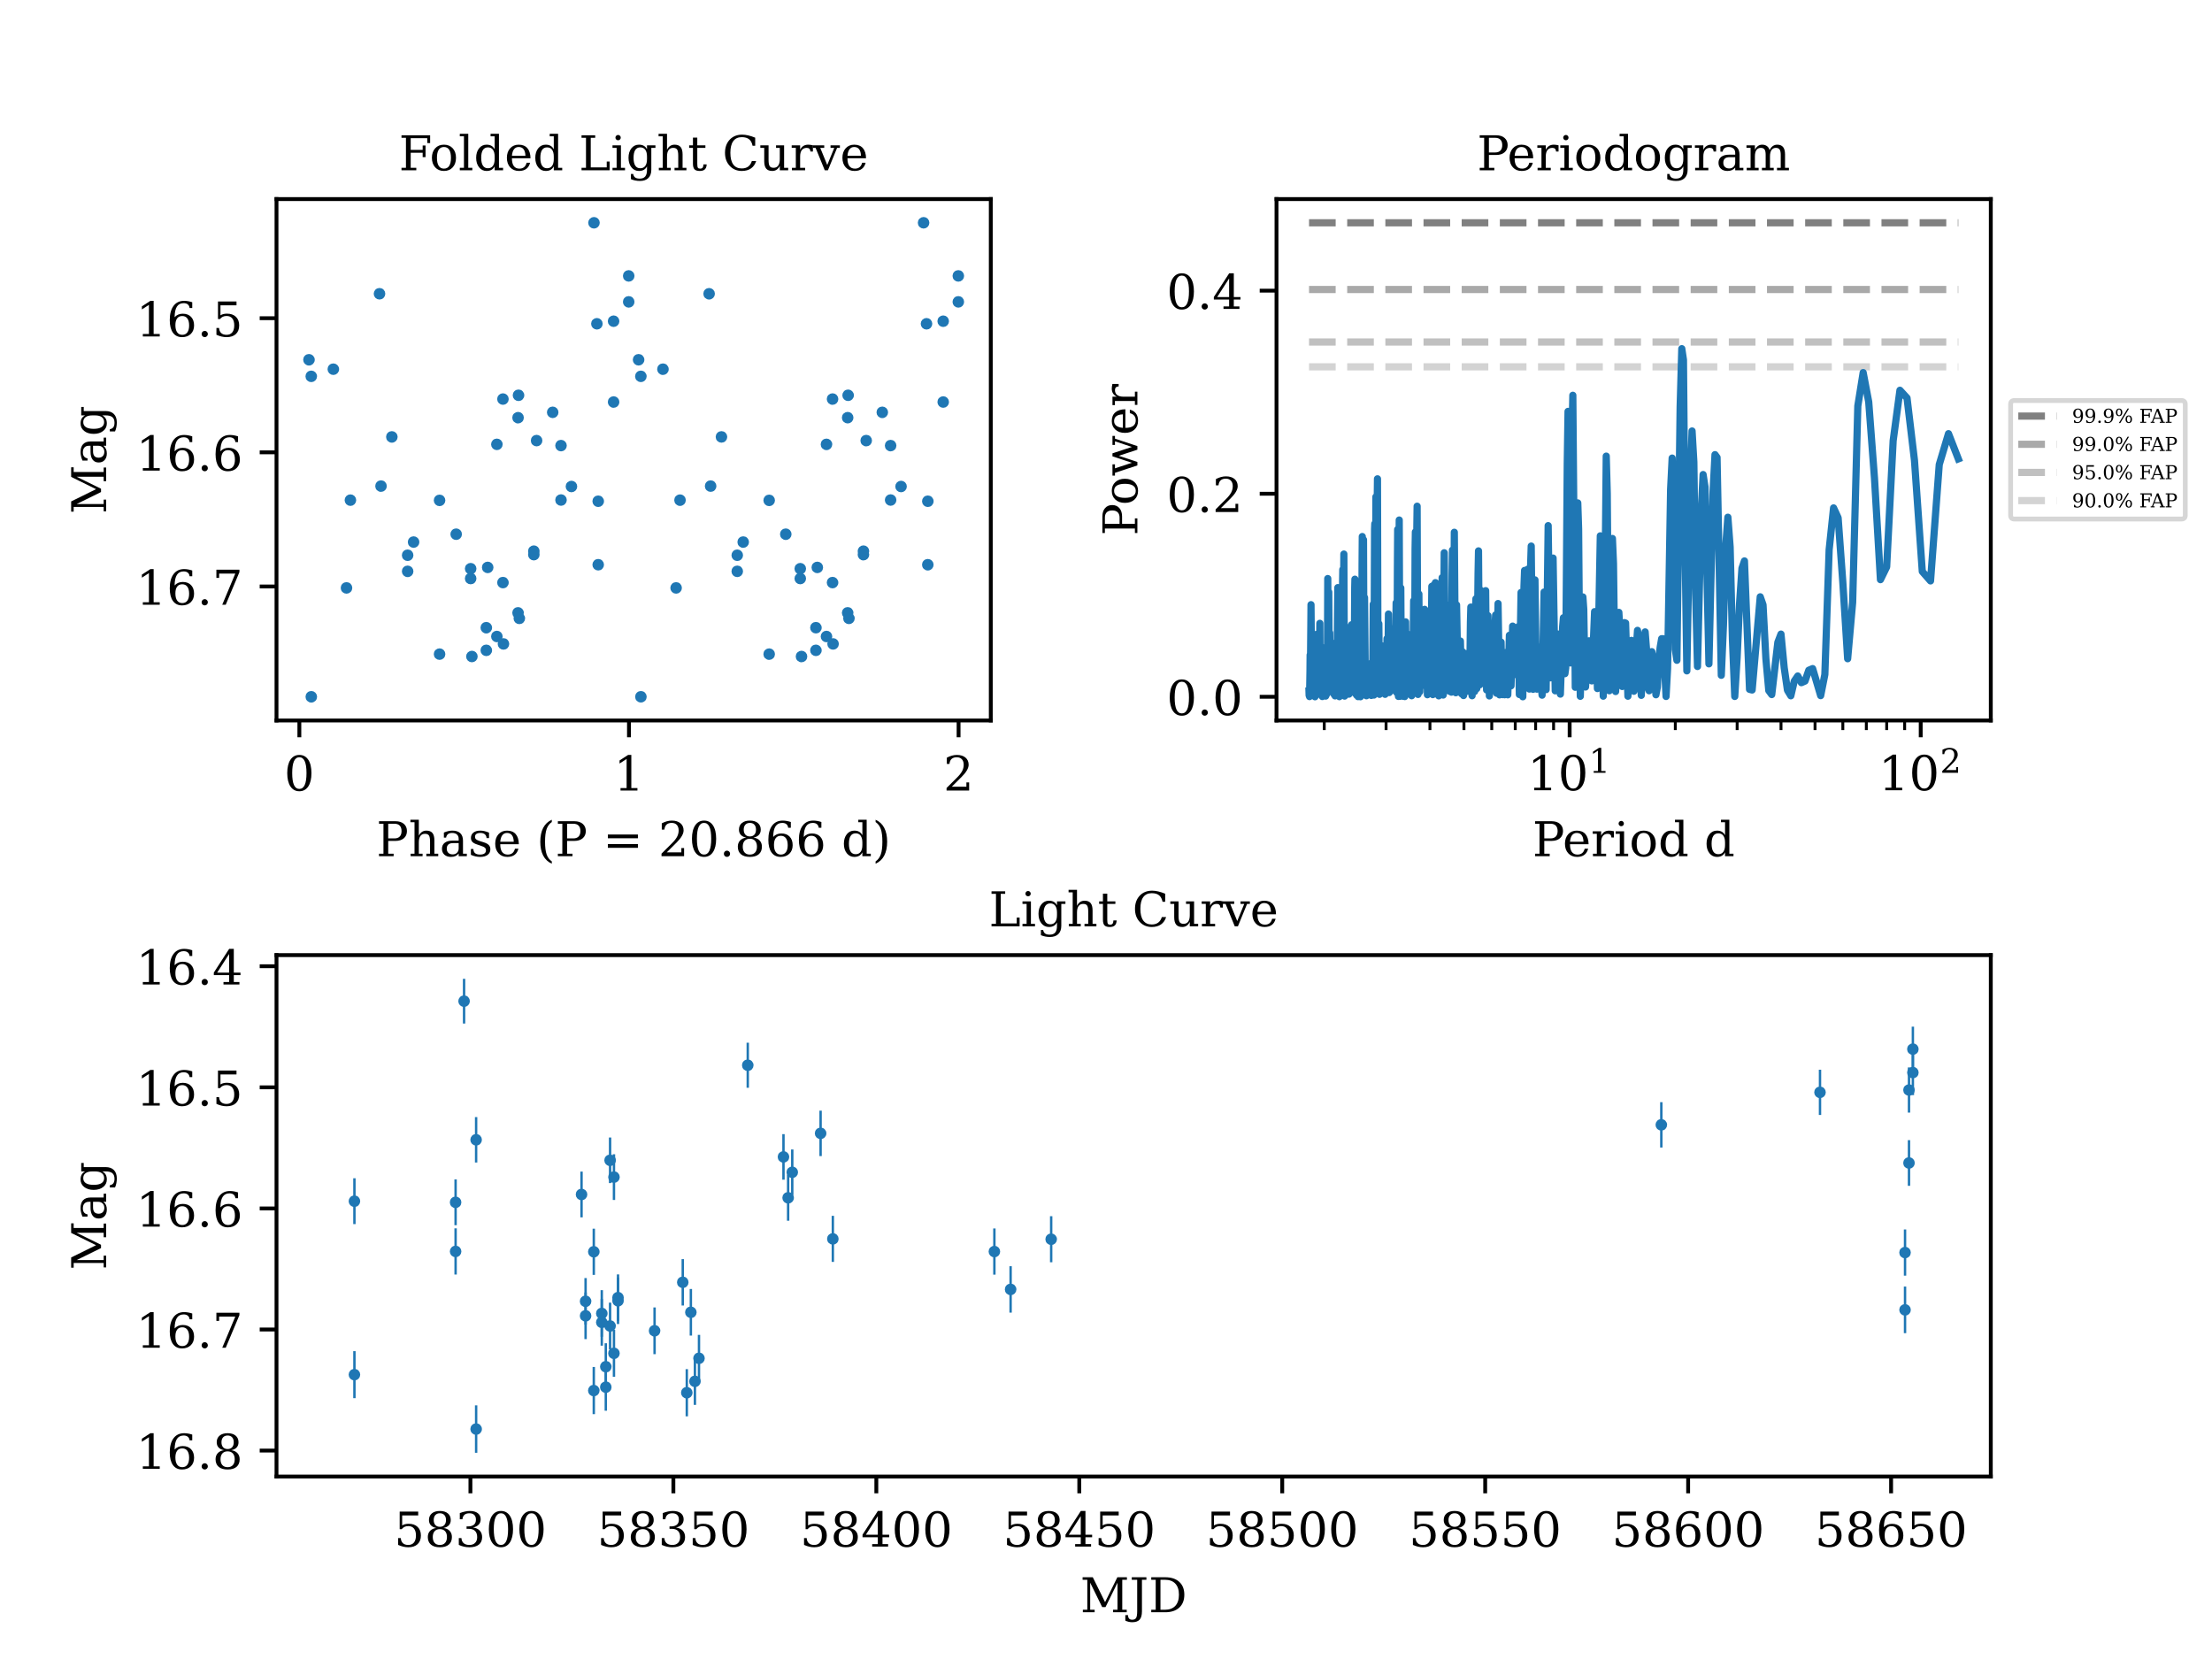 <?xml version="1.0" encoding="utf-8" standalone="no"?>
<!DOCTYPE svg PUBLIC "-//W3C//DTD SVG 1.1//EN"
  "http://www.w3.org/Graphics/SVG/1.1/DTD/svg11.dtd">
<!-- Created with matplotlib (https://matplotlib.org/) -->
<svg height="345.6pt" version="1.1" viewBox="0 0 460.8 345.6" width="460.8pt" xmlns="http://www.w3.org/2000/svg" xmlns:xlink="http://www.w3.org/1999/xlink">
 <defs>
  <style type="text/css">*{stroke-linecap:butt;stroke-linejoin:round;}</style>
 </defs>
 <g id="figure_1">
  <g id="patch_1">
   <path d="M 0 345.6 
L 460.8 345.6 
L 460.8 0 
L 0 0 
z
" style="fill:#ffffff;"/>
  </g>
  <g id="axes_1">
   <g id="patch_2">
    <path d="M 265.92 150.089 
L 414.72 150.089 
L 414.72 41.472 
L 265.92 41.472 
z
" style="fill:#ffffff;"/>
   </g>
   <g id="matplotlib.axis_1">
    <g id="xtick_1">
     <g id="line2d_1">
      <defs>
       <path d="M 0 0 
L 0 3.5 
" id="m02c1c02843" style="stroke:#000000;stroke-width:0.8;"/>
      </defs>
      <g>
       <use style="stroke:#000000;stroke-width:0.8;" x="326.985" xlink:href="#m02c1c02843" y="150.089"/>
      </g>
     </g>
     <g id="text_1">
      <!-- $\mathdefault{10^{1}}$ -->
      <g transform="translate(318.185 164.688)scale(0.1 -0.1)">
       <defs>
        <path d="M 14.203 0 
L 14.203 5.172 
L 26.906 5.172 
L 26.906 65.828 
L 12.203 56.297 
L 12.203 62.703 
L 29.984 74.219 
L 36.719 74.219 
L 36.719 5.172 
L 49.422 5.172 
L 49.422 0 
z
" id="DejaVuSerif-49"/>
        <path d="M 31.781 3.422 
Q 39.266 3.422 42.969 11.625 
Q 46.688 19.828 46.688 36.375 
Q 46.688 52.984 42.969 61.188 
Q 39.266 69.391 31.781 69.391 
Q 24.312 69.391 20.594 61.188 
Q 16.891 52.984 16.891 36.375 
Q 16.891 19.828 20.594 11.625 
Q 24.312 3.422 31.781 3.422 
z
M 31.781 -1.422 
Q 19.922 -1.422 13.25 8.531 
Q 6.594 18.5 6.594 36.375 
Q 6.594 54.297 13.25 64.25 
Q 19.922 74.219 31.781 74.219 
Q 43.703 74.219 50.344 64.25 
Q 56.984 54.297 56.984 36.375 
Q 56.984 18.5 50.344 8.531 
Q 43.703 -1.422 31.781 -1.422 
z
" id="DejaVuSerif-48"/>
       </defs>
       <use transform="translate(0 0.713)" xlink:href="#DejaVuSerif-49"/>
       <use transform="translate(63.623 0.713)" xlink:href="#DejaVuSerif-48"/>
       <use transform="translate(128.154 37.047)scale(0.7)" xlink:href="#DejaVuSerif-49"/>
      </g>
     </g>
    </g>
    <g id="xtick_2">
     <g id="line2d_2">
      <g>
       <use style="stroke:#000000;stroke-width:0.8;" x="400.12" xlink:href="#m02c1c02843" y="150.089"/>
      </g>
     </g>
     <g id="text_2">
      <!-- $\mathdefault{10^{2}}$ -->
      <g transform="translate(391.32 164.688)scale(0.1 -0.1)">
       <defs>
        <path d="M 12.797 55.516 
L 7.328 55.516 
L 7.328 68.5 
Q 12.547 71.297 17.844 72.75 
Q 23.141 74.219 28.219 74.219 
Q 39.594 74.219 46.188 68.703 
Q 52.781 63.188 52.781 53.719 
Q 52.781 43.016 37.844 28.125 
Q 36.672 27 36.078 26.422 
L 17.672 8.016 
L 48.094 8.016 
L 48.094 17 
L 53.812 17 
L 53.812 0 
L 6.781 0 
L 6.781 5.328 
L 28.906 27.391 
Q 36.234 34.719 39.359 40.844 
Q 42.484 46.969 42.484 53.719 
Q 42.484 61.078 38.641 65.234 
Q 34.812 69.391 28.078 69.391 
Q 21.094 69.391 17.281 65.922 
Q 13.484 62.453 12.797 55.516 
z
" id="DejaVuSerif-50"/>
       </defs>
       <use transform="translate(0 0.713)" xlink:href="#DejaVuSerif-49"/>
       <use transform="translate(63.623 0.713)" xlink:href="#DejaVuSerif-48"/>
       <use transform="translate(128.154 37.047)scale(0.7)" xlink:href="#DejaVuSerif-50"/>
      </g>
     </g>
    </g>
    <g id="xtick_3">
     <g id="line2d_3">
      <defs>
       <path d="M 0 0 
L 0 2 
" id="mf8aaee9b63" style="stroke:#000000;stroke-width:0.6;"/>
      </defs>
      <g>
       <use style="stroke:#000000;stroke-width:0.6;" x="275.866" xlink:href="#mf8aaee9b63" y="150.089"/>
      </g>
     </g>
    </g>
    <g id="xtick_4">
     <g id="line2d_4">
      <g>
       <use style="stroke:#000000;stroke-width:0.6;" x="288.744" xlink:href="#mf8aaee9b63" y="150.089"/>
      </g>
     </g>
    </g>
    <g id="xtick_5">
     <g id="line2d_5">
      <g>
       <use style="stroke:#000000;stroke-width:0.6;" x="297.882" xlink:href="#mf8aaee9b63" y="150.089"/>
      </g>
     </g>
    </g>
    <g id="xtick_6">
     <g id="line2d_6">
      <g>
       <use style="stroke:#000000;stroke-width:0.6;" x="304.969" xlink:href="#mf8aaee9b63" y="150.089"/>
      </g>
     </g>
    </g>
    <g id="xtick_7">
     <g id="line2d_7">
      <g>
       <use style="stroke:#000000;stroke-width:0.6;" x="310.76" xlink:href="#mf8aaee9b63" y="150.089"/>
      </g>
     </g>
    </g>
    <g id="xtick_8">
     <g id="line2d_8">
      <g>
       <use style="stroke:#000000;stroke-width:0.6;" x="315.656" xlink:href="#mf8aaee9b63" y="150.089"/>
      </g>
     </g>
    </g>
    <g id="xtick_9">
     <g id="line2d_9">
      <g>
       <use style="stroke:#000000;stroke-width:0.6;" x="319.898" xlink:href="#mf8aaee9b63" y="150.089"/>
      </g>
     </g>
    </g>
    <g id="xtick_10">
     <g id="line2d_10">
      <g>
       <use style="stroke:#000000;stroke-width:0.6;" x="323.639" xlink:href="#mf8aaee9b63" y="150.089"/>
      </g>
     </g>
    </g>
    <g id="xtick_11">
     <g id="line2d_11">
      <g>
       <use style="stroke:#000000;stroke-width:0.6;" x="349.001" xlink:href="#mf8aaee9b63" y="150.089"/>
      </g>
     </g>
    </g>
    <g id="xtick_12">
     <g id="line2d_12">
      <g>
       <use style="stroke:#000000;stroke-width:0.6;" x="361.88" xlink:href="#mf8aaee9b63" y="150.089"/>
      </g>
     </g>
    </g>
    <g id="xtick_13">
     <g id="line2d_13">
      <g>
       <use style="stroke:#000000;stroke-width:0.6;" x="371.017" xlink:href="#mf8aaee9b63" y="150.089"/>
      </g>
     </g>
    </g>
    <g id="xtick_14">
     <g id="line2d_14">
      <g>
       <use style="stroke:#000000;stroke-width:0.6;" x="378.104" xlink:href="#mf8aaee9b63" y="150.089"/>
      </g>
     </g>
    </g>
    <g id="xtick_15">
     <g id="line2d_15">
      <g>
       <use style="stroke:#000000;stroke-width:0.6;" x="383.895" xlink:href="#mf8aaee9b63" y="150.089"/>
      </g>
     </g>
    </g>
    <g id="xtick_16">
     <g id="line2d_16">
      <g>
       <use style="stroke:#000000;stroke-width:0.6;" x="388.792" xlink:href="#mf8aaee9b63" y="150.089"/>
      </g>
     </g>
    </g>
    <g id="xtick_17">
     <g id="line2d_17">
      <g>
       <use style="stroke:#000000;stroke-width:0.6;" x="393.033" xlink:href="#mf8aaee9b63" y="150.089"/>
      </g>
     </g>
    </g>
    <g id="xtick_18">
     <g id="line2d_18">
      <g>
       <use style="stroke:#000000;stroke-width:0.6;" x="396.774" xlink:href="#mf8aaee9b63" y="150.089"/>
      </g>
     </g>
    </g>
    <g id="text_3">
     <!-- Period d -->
     <g transform="translate(319.232 178.366)scale(0.1 -0.1)">
      <defs>
       <path d="M 24.703 37.109 
L 37.594 37.109 
Q 44.875 37.109 48.672 41.031 
Q 52.484 44.969 52.484 52.391 
Q 52.484 59.859 48.672 63.766 
Q 44.875 67.672 37.594 67.672 
L 24.703 67.672 
z
M 5.516 0 
L 5.516 5.172 
L 14.797 5.172 
L 14.797 67.672 
L 5.516 67.672 
L 5.516 72.906 
L 39.984 72.906 
Q 50.922 72.906 57.312 67.359 
Q 63.719 61.812 63.719 52.391 
Q 63.719 43.016 57.312 37.453 
Q 50.922 31.891 39.984 31.891 
L 24.703 31.891 
L 24.703 5.172 
L 35.984 5.172 
L 35.984 0 
z
" id="DejaVuSerif-80"/>
       <path d="M 54.203 25 
L 15.484 25 
L 15.484 24.609 
Q 15.484 14.109 19.438 8.766 
Q 23.391 3.422 31.109 3.422 
Q 37.016 3.422 40.797 6.516 
Q 44.578 9.625 46.094 15.719 
L 53.328 15.719 
Q 51.172 7.172 45.375 2.875 
Q 39.594 -1.422 30.172 -1.422 
Q 18.797 -1.422 11.891 6.078 
Q 4.984 13.578 4.984 25.984 
Q 4.984 38.281 11.766 45.797 
Q 18.562 53.328 29.594 53.328 
Q 41.359 53.328 47.656 46.062 
Q 53.953 38.812 54.203 25 
z
M 43.609 30.172 
Q 43.312 39.266 39.766 43.875 
Q 36.234 48.484 29.594 48.484 
Q 23.391 48.484 19.828 43.844 
Q 16.266 39.203 15.484 30.172 
z
" id="DejaVuSerif-101"/>
       <path d="M 47.797 52 
L 47.797 39.016 
L 42.625 39.016 
Q 42.391 42.875 40.484 44.781 
Q 38.578 46.688 34.906 46.688 
Q 28.266 46.688 24.719 42.094 
Q 21.188 37.5 21.188 28.906 
L 21.188 5.172 
L 31.594 5.172 
L 31.594 0 
L 4.109 0 
L 4.109 5.172 
L 12.203 5.172 
L 12.203 46.781 
L 3.609 46.781 
L 3.609 51.906 
L 21.188 51.906 
L 21.188 42.672 
Q 23.828 48.094 27.969 50.703 
Q 32.125 53.328 38.094 53.328 
Q 40.281 53.328 42.703 52.984 
Q 45.125 52.641 47.797 52 
z
" id="DejaVuSerif-114"/>
       <path d="M 9.719 68.016 
Q 9.719 70.266 11.344 71.922 
Q 12.984 73.578 15.281 73.578 
Q 17.531 73.578 19.156 71.922 
Q 20.797 70.266 20.797 68.016 
Q 20.797 65.719 19.188 64.109 
Q 17.578 62.5 15.281 62.5 
Q 12.984 62.5 11.344 64.109 
Q 9.719 65.719 9.719 68.016 
z
M 21.188 5.172 
L 29.688 5.172 
L 29.688 0 
L 3.609 0 
L 3.609 5.172 
L 12.203 5.172 
L 12.203 46.688 
L 3.609 46.688 
L 3.609 51.906 
L 21.188 51.906 
z
" id="DejaVuSerif-105"/>
       <path d="M 30.078 3.422 
Q 37.312 3.422 40.984 9.125 
Q 44.672 14.844 44.672 25.984 
Q 44.672 37.109 40.984 42.797 
Q 37.312 48.484 30.078 48.484 
Q 22.859 48.484 19.172 42.797 
Q 15.484 37.109 15.484 25.984 
Q 15.484 14.844 19.188 9.125 
Q 22.906 3.422 30.078 3.422 
z
M 30.078 -1.422 
Q 18.75 -1.422 11.859 6.078 
Q 4.984 13.578 4.984 25.984 
Q 4.984 38.375 11.844 45.844 
Q 18.703 53.328 30.078 53.328 
Q 41.453 53.328 48.312 45.844 
Q 55.172 38.375 55.172 25.984 
Q 55.172 13.578 48.312 6.078 
Q 41.453 -1.422 30.078 -1.422 
z
" id="DejaVuSerif-111"/>
       <path d="M 52.484 5.172 
L 61.078 5.172 
L 61.078 0 
L 43.5 0 
L 43.5 8.109 
Q 40.875 3.219 36.797 0.891 
Q 32.719 -1.422 26.703 -1.422 
Q 17.141 -1.422 11.062 6.172 
Q 4.984 13.766 4.984 25.984 
Q 4.984 38.188 11.031 45.75 
Q 17.094 53.328 26.703 53.328 
Q 32.719 53.328 36.797 51 
Q 40.875 48.688 43.5 43.797 
L 43.5 70.797 
L 35.016 70.797 
L 35.016 75.984 
L 52.484 75.984 
z
M 43.5 23.391 
L 43.5 28.516 
Q 43.5 37.844 39.906 42.766 
Q 36.328 47.703 29.5 47.703 
Q 22.562 47.703 19.016 42.234 
Q 15.484 36.766 15.484 25.984 
Q 15.484 15.234 19.016 9.719 
Q 22.562 4.203 29.5 4.203 
Q 36.328 4.203 39.906 9.109 
Q 43.5 14.016 43.5 23.391 
z
" id="DejaVuSerif-100"/>
       <path id="DejaVuSerif-32"/>
      </defs>
      <use xlink:href="#DejaVuSerif-80"/>
      <use x="62.785" xlink:href="#DejaVuSerif-101"/>
      <use x="121.965" xlink:href="#DejaVuSerif-114"/>
      <use x="169.768" xlink:href="#DejaVuSerif-105"/>
      <use x="201.75" xlink:href="#DejaVuSerif-111"/>
      <use x="261.955" xlink:href="#DejaVuSerif-100"/>
      <use x="325.969" xlink:href="#DejaVuSerif-32"/>
      <use x="357.756" xlink:href="#DejaVuSerif-100"/>
     </g>
    </g>
   </g>
   <g id="matplotlib.axis_2">
    <g id="ytick_1">
     <g id="line2d_19">
      <defs>
       <path d="M 0 0 
L -3.5 0 
" id="me4aa91b8e0" style="stroke:#000000;stroke-width:0.8;"/>
      </defs>
      <g>
       <use style="stroke:#000000;stroke-width:0.8;" x="265.92" xlink:href="#me4aa91b8e0" y="145.155"/>
      </g>
     </g>
     <g id="text_4">
      <!-- 0.0 -->
      <g transform="translate(243.017 148.955)scale(0.1 -0.1)">
       <defs>
        <path d="M 9.422 5.078 
Q 9.422 7.812 11.281 9.719 
Q 13.141 11.625 15.922 11.625 
Q 18.609 11.625 20.5 9.719 
Q 22.406 7.812 22.406 5.078 
Q 22.406 2.391 20.5 0.484 
Q 18.609 -1.422 15.922 -1.422 
Q 13.141 -1.422 11.281 0.453 
Q 9.422 2.344 9.422 5.078 
z
" id="DejaVuSerif-46"/>
       </defs>
       <use xlink:href="#DejaVuSerif-48"/>
       <use x="63.623" xlink:href="#DejaVuSerif-46"/>
       <use x="95.41" xlink:href="#DejaVuSerif-48"/>
      </g>
     </g>
    </g>
    <g id="ytick_2">
     <g id="line2d_20">
      <g>
       <use style="stroke:#000000;stroke-width:0.8;" x="265.92" xlink:href="#me4aa91b8e0" y="102.854"/>
      </g>
     </g>
     <g id="text_5">
      <!-- 0.2 -->
      <g transform="translate(243.017 106.654)scale(0.1 -0.1)">
       <use xlink:href="#DejaVuSerif-48"/>
       <use x="63.623" xlink:href="#DejaVuSerif-46"/>
       <use x="95.41" xlink:href="#DejaVuSerif-50"/>
      </g>
     </g>
    </g>
    <g id="ytick_3">
     <g id="line2d_21">
      <g>
       <use style="stroke:#000000;stroke-width:0.8;" x="265.92" xlink:href="#me4aa91b8e0" y="60.553"/>
      </g>
     </g>
     <g id="text_6">
      <!-- 0.4 -->
      <g transform="translate(243.017 64.352)scale(0.1 -0.1)">
       <defs>
        <path d="M 34.906 24.703 
L 34.906 63.484 
L 10.016 24.703 
z
M 56.391 0 
L 23.188 0 
L 23.188 5.172 
L 34.906 5.172 
L 34.906 19.484 
L 3.078 19.484 
L 3.078 24.812 
L 35.016 74.219 
L 44.672 74.219 
L 44.672 24.703 
L 58.594 24.703 
L 58.594 19.484 
L 44.672 19.484 
L 44.672 5.172 
L 56.391 5.172 
z
" id="DejaVuSerif-52"/>
       </defs>
       <use xlink:href="#DejaVuSerif-48"/>
       <use x="63.623" xlink:href="#DejaVuSerif-46"/>
       <use x="95.41" xlink:href="#DejaVuSerif-52"/>
      </g>
     </g>
    </g>
    <g id="text_7">
     <!-- Power -->
     <g transform="translate(236.937 111.584)rotate(-90)scale(0.1 -0.1)">
      <defs>
       <path d="M 48 51.906 
L 61.281 11.375 
L 73 46.688 
L 65.484 46.688 
L 65.484 51.906 
L 84.281 51.906 
L 84.281 46.688 
L 78.516 46.688 
L 63.094 0 
L 55.609 0 
L 42.828 38.812 
L 29.984 0 
L 22.797 0 
L 7.422 46.688 
L 1.609 46.688 
L 1.609 51.906 
L 25.094 51.906 
L 25.094 46.688 
L 16.703 46.688 
L 28.328 11.375 
L 41.703 51.906 
z
" id="DejaVuSerif-119"/>
      </defs>
      <use xlink:href="#DejaVuSerif-80"/>
      <use x="63.285" xlink:href="#DejaVuSerif-111"/>
      <use x="123.49" xlink:href="#DejaVuSerif-119"/>
      <use x="209.086" xlink:href="#DejaVuSerif-101"/>
      <use x="268.266" xlink:href="#DejaVuSerif-114"/>
     </g>
    </g>
   </g>
   <g id="LineCollection_1">
    <path clip-path="url(#p037cf3bedf)" d="M 272.695 46.409 
L 407.956 46.409 
" style="fill:none;stroke:#808080;stroke-dasharray:5.55,2.4;stroke-dashoffset:0;stroke-width:1.5;"/>
   </g>
   <g id="LineCollection_2">
    <path clip-path="url(#p037cf3bedf)" d="M 272.695 60.307 
L 407.956 60.307 
" style="fill:none;stroke:#a9a9a9;stroke-dasharray:5.55,2.4;stroke-dashoffset:0;stroke-width:1.5;"/>
   </g>
   <g id="LineCollection_3">
    <path clip-path="url(#p037cf3bedf)" d="M 272.695 71.25 
L 407.956 71.25 
" style="fill:none;stroke:#c0c0c0;stroke-dasharray:5.55,2.4;stroke-dashoffset:0;stroke-width:1.5;"/>
   </g>
   <g id="LineCollection_4">
    <path clip-path="url(#p037cf3bedf)" d="M 272.695 76.418 
L 407.956 76.418 
" style="fill:none;stroke:#d3d3d3;stroke-dasharray:5.55,2.4;stroke-dashoffset:0;stroke-width:1.5;"/>
   </g>
   <g id="line2d_22">
    <path clip-path="url(#p037cf3bedf)" d="M 407.956 95.594 
L 405.906 90.339 
L 403.981 96.775 
L 402.165 121.017 
L 400.448 119.056 
L 398.819 95.894 
L 397.269 82.909 
L 395.792 81.299 
L 394.38 91.796 
L 393.028 118.098 
L 391.731 120.754 
L 390.486 99.568 
L 389.287 83.716 
L 388.132 77.614 
L 387.017 84.578 
L 385.94 125.486 
L 384.899 137.228 
L 383.891 121.263 
L 382.913 107.867 
L 381.965 105.805 
L 381.044 114.511 
L 380.15 140.511 
L 379.279 144.914 
L 377.607 139.281 
L 376.803 139.62 
L 376.019 141.879 
L 375.253 142.215 
L 374.506 140.821 
L 373.776 141.896 
L 373.062 144.949 
L 372.364 143.795 
L 371.681 139.097 
L 371.012 132.094 
L 370.357 133.802 
L 369.087 144.692 
L 368.47 143.862 
L 367.865 137.193 
L 367.271 125.995 
L 366.688 124.325 
L 365.001 143.741 
L 364.458 143.604 
L 363.4 116.854 
L 362.883 118.376 
L 362.375 125.802 
L 361.875 136.987 
L 361.382 145.086 
L 360.897 133.227 
L 360.42 113.965 
L 359.949 107.746 
L 359.485 114.025 
L 359.028 130.205 
L 358.578 140.68 
L 357.696 95.297 
L 357.263 94.708 
L 356.837 102.928 
L 356.001 138.298 
L 355.187 101.465 
L 354.787 98.857 
L 354.393 106.709 
L 353.618 138.841 
L 353.237 123.787 
L 352.862 96.24 
L 352.49 89.779 
L 352.123 100.514 
L 351.401 139.757 
L 351.046 114.82 
L 350.695 74.958 
L 350.348 72.634 
L 350.005 84.761 
L 349.329 137.551 
L 348.996 135.304 
L 348.667 106.784 
L 348.341 95.428 
L 348.019 101.927 
L 347.384 139.284 
L 347.071 145.087 
L 346.454 133.059 
L 346.15 133.054 
L 345.849 134.816 
L 345.551 137.428 
L 345.255 143.145 
L 344.962 144.733 
L 344.385 137.262 
L 344.1 135.751 
L 343.818 138.365 
L 343.538 143.897 
L 343.26 143.097 
L 342.985 135.042 
L 342.713 131.636 
L 342.442 132.933 
L 341.909 144.857 
L 341.645 140.833 
L 341.384 133.249 
L 341.124 131.317 
L 340.867 135.074 
L 340.612 142.451 
L 340.359 144.003 
L 339.859 133.401 
L 339.612 135.195 
L 339.123 145.035 
L 338.642 129.794 
L 338.404 129.705 
L 337.933 143.01 
L 337.7 141.805 
L 337.469 131.617 
L 337.24 127.566 
L 336.562 144.057 
L 336.339 134.965 
L 336.118 117.384 
L 335.898 112.179 
L 335.463 141.429 
L 335.247 143.895 
L 335.034 130.017 
L 334.821 102.755 
L 334.61 95.017 
L 334.192 138.202 
L 333.985 145.027 
L 333.78 133.935 
L 333.575 113.589 
L 333.372 111.624 
L 332.771 143.438 
L 332.377 128.164 
L 332.181 127.413 
L 331.602 141.846 
L 331.033 133.49 
L 330.29 143.116 
L 330.107 137.826 
L 329.925 126.899 
L 329.744 124.355 
L 329.207 145.052 
L 329.03 132.305 
L 328.854 110.209 
L 328.679 104.769 
L 328.505 114.769 
L 328.16 143.174 
L 327.649 82.344 
L 327.48 90.456 
L 327.146 138.105 
L 326.98 129.278 
L 326.651 85.696 
L 326.488 96.529 
L 326.164 139.155 
L 326.003 140.34 
L 325.684 128.688 
L 325.525 130.577 
L 325.055 144.598 
L 324.899 142.955 
L 324.591 132.658 
L 324.438 132.061 
L 324.286 135.483 
L 323.983 143.912 
L 323.535 116.256 
L 323.387 117.747 
L 322.946 141.211 
L 322.512 109.498 
L 322.084 143.667 
L 321.943 136.43 
L 321.802 123.396 
L 321.662 123.337 
L 321.245 144.819 
L 321.107 143.252 
L 320.833 138.859 
L 320.427 134.754 
L 320.159 143.56 
L 320.025 140.793 
L 319.761 120.797 
L 319.629 121.414 
L 319.368 143.601 
L 319.238 138.64 
L 318.98 113.756 
L 318.851 117.836 
L 318.596 143.546 
L 318.217 118.594 
L 317.967 142.447 
L 317.843 140.369 
L 317.596 118.832 
L 317.473 122.152 
L 317.228 145.152 
L 316.865 123.417 
L 316.507 144.683 
L 316.27 130.553 
L 316.152 132.807 
L 315.917 139.741 
L 315.685 136.146 
L 315.454 140.542 
L 315.339 138.919 
L 315.11 130.428 
L 314.883 139.335 
L 314.771 142.875 
L 314.658 139.395 
L 314.546 132.342 
L 314.434 132.341 
L 314.102 144.748 
L 313.773 135.902 
L 313.447 144.727 
L 313.232 139.178 
L 313.018 144.707 
L 312.911 143.901 
L 312.7 133.756 
L 312.594 135.997 
L 312.385 144.755 
L 312.073 125.724 
L 311.764 144.414 
L 311.559 128.11 
L 311.458 129.828 
L 311.256 142.262 
L 311.054 134.164 
L 310.954 135.796 
L 310.755 143.76 
L 310.557 131.331 
L 310.459 131.406 
L 310.263 144.981 
L 309.971 128.244 
L 309.682 143.724 
L 309.49 123.046 
L 309.395 125.161 
L 309.111 138.987 
L 308.923 132.182 
L 308.83 135.488 
L 308.458 122.967 
L 308.274 142.655 
L 308.182 140.227 
L 308 114.758 
L 307.909 119.459 
L 307.638 143.454 
L 307.459 124.731 
L 307.369 126.905 
L 307.191 144.056 
L 307.103 142.456 
L 306.926 128.286 
L 306.838 128.797 
L 306.663 144.935 
L 306.576 141.492 
L 306.403 126.465 
L 306.316 129.587 
L 306.144 144.059 
L 305.888 136.341 
L 305.718 141.645 
L 305.549 136.173 
L 305.297 144.132 
L 305.13 136.275 
L 305.047 137.939 
L 304.882 144.896 
L 304.717 135.801 
L 304.635 136.007 
L 304.472 144.53 
L 304.229 133.534 
L 304.148 134.945 
L 303.987 143.541 
L 303.827 139.354 
L 303.747 139.648 
L 303.668 138.348 
L 303.43 126.01 
L 303.273 144.313 
L 303.195 141.128 
L 302.961 110.88 
L 302.806 143.816 
L 302.729 141.417 
L 302.575 114.59 
L 302.498 119.669 
L 302.346 144.191 
L 302.27 141.445 
L 302.118 125.945 
L 302.043 126.451 
L 301.892 143.978 
L 301.817 142.435 
L 301.668 128.123 
L 301.593 128.328 
L 301.519 137.914 
L 301.445 136.946 
L 301.297 131.125 
L 301.223 132.957 
L 301.077 141.711 
L 300.858 115.149 
L 300.641 144.793 
L 300.568 137.808 
L 300.425 120.33 
L 300.21 144.416 
L 300.139 142.821 
L 299.997 135.479 
L 299.716 144.961 
L 299.646 143.914 
L 299.436 128.757 
L 299.298 143.7 
L 299.229 141.687 
L 299.022 121.372 
L 298.885 143.3 
L 298.817 140.75 
L 298.681 121.877 
L 298.613 124.243 
L 298.478 144.703 
L 298.276 122.142 
L 298.209 129.132 
L 298.076 142.12 
L 297.943 128.832 
L 297.877 129.972 
L 297.745 144.054 
L 297.679 141.324 
L 297.548 129.922 
L 297.482 132.151 
L 297.352 144.727 
L 297.157 127.444 
L 297.093 130.451 
L 296.964 142.885 
L 296.771 126.935 
L 296.708 128.388 
L 296.58 140.841 
L 296.517 138.89 
L 296.327 128.853 
L 296.201 140.587 
L 296.139 138.829 
L 296.076 138.487 
L 295.951 133.178 
L 295.765 144.1 
L 295.703 140.981 
L 295.58 123.742 
L 295.518 125.399 
L 295.396 144.668 
L 295.335 138.918 
L 295.213 105.449 
L 295.152 109.814 
L 295.031 143.916 
L 294.97 140.786 
L 294.85 110.809 
L 294.789 114.304 
L 294.67 144.058 
L 294.61 142.061 
L 294.491 125.145 
L 294.431 131.93 
L 294.372 142.009 
L 294.313 141.635 
L 294.195 138.312 
L 294.077 144.937 
L 294.018 143.397 
L 293.901 135.833 
L 293.843 137.052 
L 293.727 142.812 
L 293.553 132.362 
L 293.38 144.092 
L 293.208 132.071 
L 293.151 133.355 
L 292.981 144.297 
L 292.811 129.54 
L 292.642 145.107 
L 292.586 142.272 
L 292.474 129.989 
L 292.307 145.057 
L 292.252 142.047 
L 292.141 132.979 
L 292.086 134.261 
L 291.976 144.92 
L 291.921 141.199 
L 291.811 122.475 
L 291.757 124.761 
L 291.648 145.059 
L 291.593 139.009 
L 291.485 108.33 
L 291.431 116.237 
L 291.323 145.079 
L 291.269 137.199 
L 291.162 110.287 
L 291.109 118.241 
L 291.002 144.316 
L 290.949 141.068 
L 290.842 125.572 
L 290.631 141.546 
L 290.578 140.028 
L 290.526 141.264 
L 290.473 142.496 
L 290.316 139.657 
L 290.212 143.474 
L 290.108 139.899 
L 290.057 140.277 
L 290.005 142.142 
L 289.953 141.721 
L 289.85 136.261 
L 289.799 137.873 
L 289.697 143.985 
L 289.595 130.862 
L 289.544 130.967 
L 289.391 144.281 
L 289.24 127.915 
L 289.089 142.615 
L 289.039 139.034 
L 288.939 133.028 
L 288.889 135.182 
L 288.789 141.191 
L 288.69 134.839 
L 288.64 136.488 
L 288.542 144.643 
L 288.492 143.762 
L 288.394 137.117 
L 288.345 139.159 
L 288.247 143.848 
L 288.149 136.94 
L 288.101 138.667 
L 288.004 143.511 
L 287.955 141.284 
L 287.858 134.532 
L 287.714 144.404 
L 287.666 141.485 
L 287.57 134.935 
L 287.522 138.17 
L 287.379 144.644 
L 287.237 129.922 
L 287.19 130.353 
L 287.095 143.952 
L 287.048 137.765 
L 286.954 99.745 
L 286.907 103.943 
L 286.814 140.646 
L 286.767 139.298 
L 286.628 103.486 
L 286.489 142.395 
L 286.396 109.108 
L 286.35 110.204 
L 286.212 144.795 
L 286.167 137.796 
L 286.075 125.863 
L 286.03 131.702 
L 285.939 144.766 
L 285.893 144.505 
L 285.803 137.956 
L 285.757 139.318 
L 285.667 144.874 
L 285.622 144.688 
L 285.487 140.694 
L 285.398 144.359 
L 285.353 144.129 
L 285.175 140.372 
L 284.998 144.374 
L 284.822 142.428 
L 284.647 144.94 
L 284.517 140.928 
L 284.473 141.7 
L 284.43 142.49 
L 284.343 133.812 
L 284.257 124.477 
L 284.171 140.858 
L 284.128 136.367 
L 284.042 112.44 
L 284 116.68 
L 283.914 141.455 
L 283.872 136.784 
L 283.787 111.767 
L 283.744 117.54 
L 283.659 143.552 
L 283.617 141.97 
L 283.533 124.34 
L 283.491 130.536 
L 283.407 145.146 
L 283.365 141.422 
L 283.323 135.624 
L 283.281 135.713 
L 283.198 144.515 
L 283.156 144.359 
L 283.031 136.176 
L 282.99 138.203 
L 282.907 145.126 
L 282.866 142.415 
L 282.783 126.763 
L 282.742 129.768 
L 282.619 144.83 
L 282.497 123.673 
L 282.456 127.266 
L 282.375 144.509 
L 282.334 141.661 
L 282.253 120.655 
L 282.213 122.347 
L 282.092 143.238 
L 282.051 138.31 
L 281.971 131.16 
L 281.931 135.688 
L 281.851 141.328 
L 281.811 138.237 
L 281.771 135.44 
L 281.731 137.333 
L 281.692 138.579 
L 281.652 138.046 
L 281.573 130.14 
L 281.533 132.056 
L 281.454 138.7 
L 281.415 136.342 
L 281.336 130.537 
L 281.297 134.443 
L 281.218 142.931 
L 281.179 141.22 
L 281.14 138.297 
L 281.101 139.154 
L 281.023 144.602 
L 280.945 142.936 
L 280.906 142.645 
L 280.829 144.353 
L 280.79 143.558 
L 280.752 142.495 
L 280.713 142.747 
L 280.674 144.408 
L 280.636 144.185 
L 280.521 139.317 
L 280.483 141.732 
L 280.444 144.714 
L 280.368 142.828 
L 280.216 135.753 
L 280.178 137.269 
L 280.102 145.012 
L 280.064 142.682 
L 279.951 115.42 
L 279.914 120.723 
L 279.839 141.168 
L 279.801 137.622 
L 279.726 118.652 
L 279.689 121.017 
L 279.577 140.788 
L 279.54 136.275 
L 279.503 132.445 
L 279.466 133.802 
L 279.392 143.456 
L 279.355 142.699 
L 279.281 136.88 
L 279.244 140.248 
L 279.171 144.628 
L 279.134 141.689 
L 279.097 140.08 
L 279.061 142.928 
L 279.024 145.131 
L 278.988 143.269 
L 278.878 123.07 
L 278.842 132.522 
L 278.769 139.759 
L 278.697 122.407 
L 278.625 129.082 
L 278.553 139.457 
L 278.481 135.807 
L 278.409 138.207 
L 278.266 144.689 
L 278.194 144.514 
L 278.123 144.969 
L 278.088 144.527 
L 278.017 142.922 
L 277.981 143.016 
L 277.911 144.662 
L 277.805 139.373 
L 277.77 140.669 
L 277.7 144.394 
L 277.665 143.391 
L 277.595 140.464 
L 277.56 142.972 
L 277.525 143.373 
L 277.421 136.995 
L 277.386 137.773 
L 277.351 141.099 
L 277.316 137.595 
L 277.282 133.821 
L 277.213 134.044 
L 277.144 143.083 
L 277.109 140.173 
L 277.006 131.836 
L 276.972 136.905 
L 276.938 144.01 
L 276.904 139.329 
L 276.801 123.336 
L 276.767 131.041 
L 276.733 141.811 
L 276.665 133.862 
L 276.597 120.523 
L 276.563 130.489 
L 276.496 143.584 
L 276.462 140.961 
L 276.428 137.566 
L 276.361 141.77 
L 276.294 144.749 
L 276.26 143.079 
L 276.227 142.857 
L 276.16 145.01 
L 276.093 143.973 
L 276.06 144.005 
L 276.027 144.281 
L 275.994 143.867 
L 275.894 139.32 
L 275.861 141.536 
L 275.828 143.103 
L 275.795 142.773 
L 275.762 137.135 
L 275.696 141.332 
L 275.597 145.007 
L 275.565 144.025 
L 275.532 143.91 
L 275.466 145.106 
L 275.434 144.424 
L 275.336 139.288 
L 275.303 139.439 
L 275.238 143.719 
L 275.206 141.923 
L 275.141 134.619 
L 275.109 136.683 
L 275.044 142.732 
L 275.012 141.066 
L 274.948 129.85 
L 274.916 133.132 
L 274.819 143.164 
L 274.787 138.053 
L 274.755 135.305 
L 274.692 137.51 
L 274.628 143.59 
L 274.596 140.272 
L 274.533 135.428 
L 274.501 135.657 
L 274.469 139.745 
L 274.438 138.578 
L 274.406 132.309 
L 274.311 133.263 
L 274.28 139.68 
L 274.217 132.166 
L 274.091 144.917 
L 274.06 143.121 
L 274.029 141.443 
L 273.967 143.44 
L 273.935 145.149 
L 273.904 143.439 
L 273.842 140.846 
L 273.811 141.557 
L 273.749 144.946 
L 273.687 142.994 
L 273.595 144.79 
L 273.533 140.57 
L 273.472 142.362 
L 273.41 143.495 
L 273.288 134.203 
L 273.258 135.389 
L 273.227 138.809 
L 273.166 133.301 
L 273.106 125.963 
L 273.075 130.052 
L 272.984 139.58 
L 272.954 138.923 
L 272.924 136.435 
L 272.894 139.832 
L 272.804 145.116 
L 272.744 144.9 
L 272.714 144.862 
L 272.684 143.944 
L 272.684 143.944 
" style="fill:none;stroke:#1f77b4;stroke-linecap:square;stroke-width:1.5;"/>
   </g>
   <g id="patch_3">
    <path d="M 265.92 150.089 
L 265.92 41.472 
" style="fill:none;stroke:#000000;stroke-linecap:square;stroke-linejoin:miter;stroke-width:0.8;"/>
   </g>
   <g id="patch_4">
    <path d="M 414.72 150.089 
L 414.72 41.472 
" style="fill:none;stroke:#000000;stroke-linecap:square;stroke-linejoin:miter;stroke-width:0.8;"/>
   </g>
   <g id="patch_5">
    <path d="M 265.92 150.089 
L 414.72 150.089 
" style="fill:none;stroke:#000000;stroke-linecap:square;stroke-linejoin:miter;stroke-width:0.8;"/>
   </g>
   <g id="patch_6">
    <path d="M 265.92 41.472 
L 414.72 41.472 
" style="fill:none;stroke:#000000;stroke-linecap:square;stroke-linejoin:miter;stroke-width:0.8;"/>
   </g>
   <g id="text_8">
    <!-- Periodogram -->
    <g transform="translate(307.698 35.472)scale(0.1 -0.1)">
     <defs>
      <path d="M 52.484 46.688 
L 52.484 1.125 
Q 52.484 -10.062 46.328 -16.141 
Q 40.188 -22.219 28.812 -22.219 
Q 23.688 -22.219 19 -21.281 
Q 14.312 -20.359 10.016 -18.5 
L 10.016 -7.625 
L 14.703 -7.625 
Q 15.578 -12.703 18.844 -15.047 
Q 22.125 -17.391 28.219 -17.391 
Q 36.141 -17.391 39.812 -12.922 
Q 43.5 -8.453 43.5 1.125 
L 43.5 8.109 
Q 40.875 3.219 36.797 0.891 
Q 32.719 -1.422 26.703 -1.422 
Q 17.141 -1.422 11.062 6.172 
Q 4.984 13.766 4.984 25.984 
Q 4.984 38.188 11.031 45.75 
Q 17.094 53.328 26.703 53.328 
Q 32.719 53.328 36.797 51 
Q 40.875 48.688 43.5 43.797 
L 43.5 51.906 
L 61.078 51.906 
L 61.078 46.688 
z
M 43.5 28.516 
Q 43.5 37.844 39.906 42.766 
Q 36.328 47.703 29.5 47.703 
Q 22.562 47.703 19.016 42.234 
Q 15.484 36.766 15.484 25.984 
Q 15.484 15.234 19.016 9.719 
Q 22.562 4.203 29.5 4.203 
Q 36.328 4.203 39.906 9.109 
Q 43.5 14.016 43.5 23.391 
z
" id="DejaVuSerif-103"/>
      <path d="M 39.797 16.312 
L 39.797 27.297 
L 28.219 27.297 
Q 21.531 27.297 18.25 24.406 
Q 14.984 21.531 14.984 15.578 
Q 14.984 10.156 18.297 6.984 
Q 21.625 3.812 27.297 3.812 
Q 32.906 3.812 36.344 7.281 
Q 39.797 10.75 39.797 16.312 
z
M 48.781 32.422 
L 48.781 5.172 
L 56.781 5.172 
L 56.781 0 
L 39.797 0 
L 39.797 5.609 
Q 36.812 2 32.906 0.281 
Q 29 -1.422 23.781 -1.422 
Q 15.141 -1.422 10.062 3.172 
Q 4.984 7.766 4.984 15.578 
Q 4.984 23.641 10.797 28.078 
Q 16.609 32.516 27.203 32.516 
L 39.797 32.516 
L 39.797 36.078 
Q 39.797 42 36.203 45.234 
Q 32.625 48.484 26.125 48.484 
Q 20.75 48.484 17.578 46.047 
Q 14.406 43.609 13.625 38.812 
L 8.984 38.812 
L 8.984 49.312 
Q 13.672 51.312 18.094 52.312 
Q 22.516 53.328 26.703 53.328 
Q 37.5 53.328 43.141 47.969 
Q 48.781 42.625 48.781 32.422 
z
" id="DejaVuSerif-97"/>
      <path d="M 51.812 41.797 
Q 54.391 47.516 58.422 50.422 
Q 62.453 53.328 67.828 53.328 
Q 75.984 53.328 79.984 48.266 
Q 83.984 43.219 83.984 33.016 
L 83.984 5.172 
L 92.094 5.172 
L 92.094 0 
L 67.188 0 
L 67.188 5.172 
L 75 5.172 
L 75 31.984 
Q 75 39.938 72.656 43.312 
Q 70.312 46.688 64.891 46.688 
Q 58.891 46.688 55.734 42.141 
Q 52.594 37.594 52.594 28.906 
L 52.594 5.172 
L 60.406 5.172 
L 60.406 0 
L 35.797 0 
L 35.797 5.172 
L 43.609 5.172 
L 43.609 32.328 
Q 43.609 40.094 41.266 43.391 
Q 38.922 46.688 33.5 46.688 
Q 27.484 46.688 24.328 42.141 
Q 21.188 37.594 21.188 28.906 
L 21.188 5.172 
L 29 5.172 
L 29 0 
L 4.109 0 
L 4.109 5.172 
L 12.203 5.172 
L 12.203 46.781 
L 3.609 46.781 
L 3.609 51.906 
L 21.188 51.906 
L 21.188 42.672 
Q 23.688 47.859 27.531 50.594 
Q 31.391 53.328 36.281 53.328 
Q 42.328 53.328 46.375 50.312 
Q 50.438 47.312 51.812 41.797 
z
" id="DejaVuSerif-109"/>
     </defs>
     <use xlink:href="#DejaVuSerif-80"/>
     <use x="62.785" xlink:href="#DejaVuSerif-101"/>
     <use x="121.965" xlink:href="#DejaVuSerif-114"/>
     <use x="169.768" xlink:href="#DejaVuSerif-105"/>
     <use x="201.75" xlink:href="#DejaVuSerif-111"/>
     <use x="261.955" xlink:href="#DejaVuSerif-100"/>
     <use x="325.969" xlink:href="#DejaVuSerif-111"/>
     <use x="386.174" xlink:href="#DejaVuSerif-103"/>
     <use x="450.188" xlink:href="#DejaVuSerif-114"/>
     <use x="497.99" xlink:href="#DejaVuSerif-97"/>
     <use x="557.609" xlink:href="#DejaVuSerif-109"/>
    </g>
   </g>
   <g id="legend_1">
    <g id="patch_7">
     <path d="M 419.648 108.123 
L 454.432 108.123 
Q 455.232 108.123 455.232 107.323 
L 455.232 84.238 
Q 455.232 83.438 454.432 83.438 
L 419.648 83.438 
Q 418.848 83.438 418.848 84.238 
L 418.848 107.323 
Q 418.848 108.123 419.648 108.123 
z
" style="fill:#ffffff;opacity:0.8;stroke:#cccccc;stroke-linejoin:miter;"/>
    </g>
    <g id="line2d_23">
     <path d="M 420.448 86.677 
L 428.448 86.677 
" style="fill:none;stroke:#808080;stroke-dasharray:5.55,2.4;stroke-dashoffset:0;stroke-width:1.5;"/>
    </g>
    <g id="text_9">
     <!-- 99.9% FAP -->
     <g transform="translate(431.648 88.077)scale(0.04 -0.04)">
      <defs>
       <path d="M 46.781 32.672 
Q 43.5 29 39.25 27.188 
Q 35.016 25.391 29.688 25.391 
Q 18.844 25.391 12.562 31.938 
Q 6.297 38.484 6.297 49.812 
Q 6.297 60.891 13.109 67.547 
Q 19.922 74.219 31.297 74.219 
Q 43.656 74.219 50.266 65.016 
Q 56.891 55.812 56.891 38.719 
Q 56.891 19.578 49.016 9.078 
Q 41.156 -1.422 26.906 -1.422 
Q 23.047 -1.422 18.797 -0.688 
Q 14.547 0.047 10.109 1.516 
L 10.109 13.625 
L 15.578 13.625 
Q 16.219 8.688 19.391 6.047 
Q 22.562 3.422 27.875 3.422 
Q 37.359 3.422 41.984 10.562 
Q 46.625 17.719 46.781 32.672 
z
M 30.906 69.391 
Q 23.969 69.391 20.281 64.328 
Q 16.609 59.281 16.609 49.812 
Q 16.609 40.328 20.281 35.25 
Q 23.969 30.172 30.906 30.172 
Q 37.844 30.172 41.531 35.078 
Q 45.219 39.984 45.219 49.219 
Q 45.219 58.938 41.5 64.156 
Q 37.797 69.391 30.906 69.391 
z
" id="DejaVuSerif-57"/>
       <path d="M 22.406 69.672 
Q 18.109 69.672 15.688 65.625 
Q 13.281 61.578 13.281 54.297 
Q 13.281 47.125 15.75 43.016 
Q 18.219 38.922 22.406 38.922 
Q 26.562 38.922 28.969 43 
Q 31.391 47.078 31.391 54.297 
Q 31.391 61.531 28.969 65.594 
Q 26.562 69.672 22.406 69.672 
z
M 72.703 33.891 
Q 68.453 33.891 66.031 29.781 
Q 63.625 25.688 63.625 18.406 
Q 63.625 11.234 66.062 7.156 
Q 68.5 3.078 72.703 3.078 
Q 76.906 3.078 79.297 7.156 
Q 81.688 11.234 81.688 18.406 
Q 81.688 25.641 79.266 29.766 
Q 76.859 33.891 72.703 33.891 
z
M 72.703 38.281 
Q 80.422 38.281 84.953 32.906 
Q 89.5 27.547 89.5 18.406 
Q 89.5 9.281 84.938 3.922 
Q 80.375 -1.422 72.703 -1.422 
Q 64.891 -1.422 60.344 3.922 
Q 55.812 9.281 55.812 18.406 
Q 55.812 27.594 60.375 32.938 
Q 64.938 38.281 72.703 38.281 
z
M 66.609 74.219 
L 74.031 74.219 
L 28.422 -1.422 
L 21 -1.422 
z
M 22.312 74.219 
Q 30.031 74.219 34.609 68.875 
Q 39.203 63.531 39.203 54.391 
Q 39.203 45.172 34.641 39.844 
Q 30.078 34.516 22.312 34.516 
Q 14.547 34.516 10.031 39.859 
Q 5.516 45.219 5.516 54.391 
Q 5.516 63.484 10.047 68.844 
Q 14.594 74.219 22.312 74.219 
z
" id="DejaVuSerif-37"/>
       <path d="M 5.516 0 
L 5.516 5.172 
L 14.797 5.172 
L 14.797 67.672 
L 5.516 67.672 
L 5.516 72.906 
L 65.188 72.906 
L 65.188 56.688 
L 59.188 56.688 
L 59.188 66.891 
L 24.703 66.891 
L 24.703 42.484 
L 49.609 42.484 
L 49.609 51.609 
L 55.609 51.609 
L 55.609 27.391 
L 49.609 27.391 
L 49.609 36.531 
L 24.703 36.531 
L 24.703 5.172 
L 36.375 5.172 
L 36.375 0 
z
" id="DejaVuSerif-70"/>
       <path d="M 20.016 26.422 
L 46.781 26.422 
L 33.406 61.078 
z
M -0.594 0 
L -0.594 5.172 
L 5.812 5.172 
L 31.781 72.906 
L 39.984 72.906 
L 66.016 5.172 
L 73.188 5.172 
L 73.188 0 
L 46.688 0 
L 46.688 5.172 
L 54.781 5.172 
L 48.688 21.188 
L 18.016 21.188 
L 11.922 5.172 
L 19.922 5.172 
L 19.922 0 
z
" id="DejaVuSerif-65"/>
      </defs>
      <use xlink:href="#DejaVuSerif-57"/>
      <use x="63.623" xlink:href="#DejaVuSerif-57"/>
      <use x="127.246" xlink:href="#DejaVuSerif-46"/>
      <use x="159.033" xlink:href="#DejaVuSerif-57"/>
      <use x="222.656" xlink:href="#DejaVuSerif-37"/>
      <use x="317.676" xlink:href="#DejaVuSerif-32"/>
      <use x="349.463" xlink:href="#DejaVuSerif-70"/>
      <use x="410.098" xlink:href="#DejaVuSerif-65"/>
      <use x="482.314" xlink:href="#DejaVuSerif-80"/>
     </g>
    </g>
    <g id="line2d_24">
     <path d="M 420.448 92.549 
L 428.448 92.549 
" style="fill:none;stroke:#a9a9a9;stroke-dasharray:5.55,2.4;stroke-dashoffset:0;stroke-width:1.5;"/>
    </g>
    <g id="text_10">
     <!-- 99.0% FAP -->
     <g transform="translate(431.648 93.949)scale(0.04 -0.04)">
      <use xlink:href="#DejaVuSerif-57"/>
      <use x="63.623" xlink:href="#DejaVuSerif-57"/>
      <use x="127.246" xlink:href="#DejaVuSerif-46"/>
      <use x="159.033" xlink:href="#DejaVuSerif-48"/>
      <use x="222.656" xlink:href="#DejaVuSerif-37"/>
      <use x="317.676" xlink:href="#DejaVuSerif-32"/>
      <use x="349.463" xlink:href="#DejaVuSerif-70"/>
      <use x="410.098" xlink:href="#DejaVuSerif-65"/>
      <use x="482.314" xlink:href="#DejaVuSerif-80"/>
     </g>
    </g>
    <g id="line2d_25">
     <path d="M 420.448 98.42 
L 428.448 98.42 
" style="fill:none;stroke:#c0c0c0;stroke-dasharray:5.55,2.4;stroke-dashoffset:0;stroke-width:1.5;"/>
    </g>
    <g id="text_11">
     <!-- 95.0% FAP -->
     <g transform="translate(431.648 99.82)scale(0.04 -0.04)">
      <defs>
       <path d="M 50.297 72.906 
L 50.297 64.891 
L 16.891 64.891 
L 16.891 44 
Q 19.438 45.75 22.828 46.625 
Q 26.219 47.516 30.422 47.516 
Q 42.234 47.516 49.062 40.969 
Q 55.906 34.422 55.906 23.094 
Q 55.906 11.531 49 5.047 
Q 42.094 -1.422 29.594 -1.422 
Q 24.562 -1.422 19.281 -0.188 
Q 14.016 1.031 8.5 3.516 
L 8.5 17.672 
L 14.016 17.672 
Q 14.453 10.75 18.422 7.078 
Q 22.406 3.422 29.594 3.422 
Q 37.312 3.422 41.453 8.5 
Q 45.609 13.578 45.609 23.094 
Q 45.609 32.562 41.484 37.609 
Q 37.359 42.672 29.594 42.672 
Q 25.203 42.672 21.844 41.109 
Q 18.5 39.547 15.922 36.281 
L 11.719 36.281 
L 11.719 72.906 
z
" id="DejaVuSerif-53"/>
      </defs>
      <use xlink:href="#DejaVuSerif-57"/>
      <use x="63.623" xlink:href="#DejaVuSerif-53"/>
      <use x="127.246" xlink:href="#DejaVuSerif-46"/>
      <use x="159.033" xlink:href="#DejaVuSerif-48"/>
      <use x="222.656" xlink:href="#DejaVuSerif-37"/>
      <use x="317.676" xlink:href="#DejaVuSerif-32"/>
      <use x="349.463" xlink:href="#DejaVuSerif-70"/>
      <use x="410.098" xlink:href="#DejaVuSerif-65"/>
      <use x="482.314" xlink:href="#DejaVuSerif-80"/>
     </g>
    </g>
    <g id="line2d_26">
     <path d="M 420.448 104.291 
L 428.448 104.291 
" style="fill:none;stroke:#d3d3d3;stroke-dasharray:5.55,2.4;stroke-dashoffset:0;stroke-width:1.5;"/>
    </g>
    <g id="text_12">
     <!-- 90.0% FAP -->
     <g transform="translate(431.648 105.691)scale(0.04 -0.04)">
      <use xlink:href="#DejaVuSerif-57"/>
      <use x="63.623" xlink:href="#DejaVuSerif-48"/>
      <use x="127.246" xlink:href="#DejaVuSerif-46"/>
      <use x="159.033" xlink:href="#DejaVuSerif-48"/>
      <use x="222.656" xlink:href="#DejaVuSerif-37"/>
      <use x="317.676" xlink:href="#DejaVuSerif-32"/>
      <use x="349.463" xlink:href="#DejaVuSerif-70"/>
      <use x="410.098" xlink:href="#DejaVuSerif-65"/>
      <use x="482.314" xlink:href="#DejaVuSerif-80"/>
     </g>
    </g>
   </g>
  </g>
  <g id="axes_2">
   <g id="patch_8">
    <path d="M 57.6 150.089 
L 206.4 150.089 
L 206.4 41.472 
L 57.6 41.472 
z
" style="fill:#ffffff;"/>
   </g>
   <g id="PathCollection_1">
    <defs>
     <path d="M 0 0.707 
C 0.188 0.707 0.367 0.633 0.5 0.5 
C 0.633 0.367 0.707 0.188 0.707 0 
C 0.707 -0.188 0.633 -0.367 0.5 -0.5 
C 0.367 -0.633 0.188 -0.707 0 -0.707 
C -0.188 -0.707 -0.367 -0.633 -0.5 -0.5 
C -0.633 -0.367 -0.707 -0.188 -0.707 0 
C -0.707 0.188 -0.633 0.367 -0.5 0.5 
C -0.367 0.633 -0.188 0.707 0 0.707 
z
" id="m5629e802a0" style="stroke:#1f77b4;"/>
    </defs>
    <g clip-path="url(#p93a896d97b)">
     <use style="fill:#1f77b4;stroke:#1f77b4;" x="103.507" xlink:href="#m5629e802a0" y="92.567"/>
     <use style="fill:#1f77b4;stroke:#1f77b4;" x="103.508" xlink:href="#m5629e802a0" y="132.595"/>
     <use style="fill:#1f77b4;stroke:#1f77b4;" x="116.868" xlink:href="#m5629e802a0" y="92.826"/>
     <use style="fill:#1f77b4;stroke:#1f77b4;" x="116.869" xlink:href="#m5629e802a0" y="104.163"/>
     <use style="fill:#1f77b4;stroke:#1f77b4;" x="123.737" xlink:href="#m5629e802a0" y="46.409"/>
     <use style="fill:#1f77b4;stroke:#1f77b4;" x="64.84" xlink:href="#m5629e802a0" y="78.401"/>
     <use style="fill:#1f77b4;stroke:#1f77b4;" x="64.85" xlink:href="#m5629e802a0" y="145.152"/>
     <use style="fill:#1f77b4;stroke:#1f77b4;" x="81.631" xlink:href="#m5629e802a0" y="91.016"/>
     <use style="fill:#1f77b4;stroke:#1f77b4;" x="84.919" xlink:href="#m5629e802a0" y="115.668"/>
     <use style="fill:#1f77b4;stroke:#1f77b4;" x="84.92" xlink:href="#m5629e802a0" y="119.02"/>
     <use style="fill:#1f77b4;stroke:#1f77b4;" x="91.569" xlink:href="#m5629e802a0" y="104.237"/>
     <use style="fill:#1f77b4;stroke:#1f77b4;" x="91.57" xlink:href="#m5629e802a0" y="136.265"/>
     <use style="fill:#1f77b4;stroke:#1f77b4;" x="98.046" xlink:href="#m5629e802a0" y="120.518"/>
     <use style="fill:#1f77b4;stroke:#1f77b4;" x="98.047" xlink:href="#m5629e802a0" y="118.468"/>
     <use style="fill:#1f77b4;stroke:#1f77b4;" x="101.304" xlink:href="#m5629e802a0" y="135.477"/>
     <use style="fill:#1f77b4;stroke:#1f77b4;" x="101.305" xlink:href="#m5629e802a0" y="130.761"/>
     <use style="fill:#1f77b4;stroke:#1f77b4;" x="104.77" xlink:href="#m5629e802a0" y="121.365"/>
     <use style="fill:#1f77b4;stroke:#1f77b4;" x="104.772" xlink:href="#m5629e802a0" y="83.131"/>
     <use style="fill:#1f77b4;stroke:#1f77b4;" x="107.919" xlink:href="#m5629e802a0" y="127.667"/>
     <use style="fill:#1f77b4;stroke:#1f77b4;" x="107.921" xlink:href="#m5629e802a0" y="87.009"/>
     <use style="fill:#1f77b4;stroke:#1f77b4;" x="111.207" xlink:href="#m5629e802a0" y="114.816"/>
     <use style="fill:#1f77b4;stroke:#1f77b4;" x="111.208" xlink:href="#m5629e802a0" y="115.546"/>
     <use style="fill:#1f77b4;stroke:#1f77b4;" x="72.183" xlink:href="#m5629e802a0" y="122.472"/>
     <use style="fill:#1f77b4;stroke:#1f77b4;" x="95.029" xlink:href="#m5629e802a0" y="111.284"/>
     <use style="fill:#1f77b4;stroke:#1f77b4;" x="98.305" xlink:href="#m5629e802a0" y="136.761"/>
     <use style="fill:#1f77b4;stroke:#1f77b4;" x="101.596" xlink:href="#m5629e802a0" y="118.203"/>
     <use style="fill:#1f77b4;stroke:#1f77b4;" x="104.881" xlink:href="#m5629e802a0" y="134.14"/>
     <use style="fill:#1f77b4;stroke:#1f77b4;" x="108.185" xlink:href="#m5629e802a0" y="128.819"/>
     <use style="fill:#1f77b4;stroke:#1f77b4;" x="79.058" xlink:href="#m5629e802a0" y="61.195"/>
     <use style="fill:#1f77b4;stroke:#1f77b4;" x="108.013" xlink:href="#m5629e802a0" y="82.346"/>
     <use style="fill:#1f77b4;stroke:#1f77b4;" x="111.784" xlink:href="#m5629e802a0" y="91.785"/>
     <use style="fill:#1f77b4;stroke:#1f77b4;" x="115.135" xlink:href="#m5629e802a0" y="85.895"/>
     <use style="fill:#1f77b4;stroke:#1f77b4;" x="69.438" xlink:href="#m5629e802a0" y="76.91"/>
     <use style="fill:#1f77b4;stroke:#1f77b4;" x="79.373" xlink:href="#m5629e802a0" y="101.263"/>
     <use style="fill:#1f77b4;stroke:#1f77b4;" x="72.997" xlink:href="#m5629e802a0" y="104.189"/>
     <use style="fill:#1f77b4;stroke:#1f77b4;" x="86.16" xlink:href="#m5629e802a0" y="112.922"/>
     <use style="fill:#1f77b4;stroke:#1f77b4;" x="119.042" xlink:href="#m5629e802a0" y="101.347"/>
     <use style="fill:#1f77b4;stroke:#1f77b4;" x="64.364" xlink:href="#m5629e802a0" y="74.948"/>
     <use style="fill:#1f77b4;stroke:#1f77b4;" x="124.344" xlink:href="#m5629e802a0" y="67.448"/>
     <use style="fill:#1f77b4;stroke:#1f77b4;" x="124.616" xlink:href="#m5629e802a0" y="117.643"/>
     <use style="fill:#1f77b4;stroke:#1f77b4;" x="124.617" xlink:href="#m5629e802a0" y="104.419"/>
     <use style="fill:#1f77b4;stroke:#1f77b4;" x="127.822" xlink:href="#m5629e802a0" y="66.913"/>
     <use style="fill:#1f77b4;stroke:#1f77b4;" x="127.824" xlink:href="#m5629e802a0" y="83.748"/>
     <use style="fill:#1f77b4;stroke:#1f77b4;" x="130.971" xlink:href="#m5629e802a0" y="62.886"/>
     <use style="fill:#1f77b4;stroke:#1f77b4;" x="130.972" xlink:href="#m5629e802a0" y="57.477"/>
    </g>
   </g>
   <g id="PathCollection_2">
    <g clip-path="url(#p93a896d97b)">
     <use style="fill:#1f77b4;stroke:#1f77b4;" x="172.171" xlink:href="#m5629e802a0" y="92.567"/>
     <use style="fill:#1f77b4;stroke:#1f77b4;" x="172.172" xlink:href="#m5629e802a0" y="132.595"/>
     <use style="fill:#1f77b4;stroke:#1f77b4;" x="185.532" xlink:href="#m5629e802a0" y="92.826"/>
     <use style="fill:#1f77b4;stroke:#1f77b4;" x="185.533" xlink:href="#m5629e802a0" y="104.163"/>
     <use style="fill:#1f77b4;stroke:#1f77b4;" x="192.401" xlink:href="#m5629e802a0" y="46.409"/>
     <use style="fill:#1f77b4;stroke:#1f77b4;" x="133.504" xlink:href="#m5629e802a0" y="78.401"/>
     <use style="fill:#1f77b4;stroke:#1f77b4;" x="133.514" xlink:href="#m5629e802a0" y="145.152"/>
     <use style="fill:#1f77b4;stroke:#1f77b4;" x="150.295" xlink:href="#m5629e802a0" y="91.016"/>
     <use style="fill:#1f77b4;stroke:#1f77b4;" x="153.583" xlink:href="#m5629e802a0" y="115.668"/>
     <use style="fill:#1f77b4;stroke:#1f77b4;" x="153.584" xlink:href="#m5629e802a0" y="119.02"/>
     <use style="fill:#1f77b4;stroke:#1f77b4;" x="160.233" xlink:href="#m5629e802a0" y="104.237"/>
     <use style="fill:#1f77b4;stroke:#1f77b4;" x="160.234" xlink:href="#m5629e802a0" y="136.265"/>
     <use style="fill:#1f77b4;stroke:#1f77b4;" x="166.71" xlink:href="#m5629e802a0" y="120.518"/>
     <use style="fill:#1f77b4;stroke:#1f77b4;" x="166.711" xlink:href="#m5629e802a0" y="118.468"/>
     <use style="fill:#1f77b4;stroke:#1f77b4;" x="169.968" xlink:href="#m5629e802a0" y="135.477"/>
     <use style="fill:#1f77b4;stroke:#1f77b4;" x="169.969" xlink:href="#m5629e802a0" y="130.761"/>
     <use style="fill:#1f77b4;stroke:#1f77b4;" x="173.434" xlink:href="#m5629e802a0" y="121.365"/>
     <use style="fill:#1f77b4;stroke:#1f77b4;" x="173.436" xlink:href="#m5629e802a0" y="83.131"/>
     <use style="fill:#1f77b4;stroke:#1f77b4;" x="176.583" xlink:href="#m5629e802a0" y="127.667"/>
     <use style="fill:#1f77b4;stroke:#1f77b4;" x="176.585" xlink:href="#m5629e802a0" y="87.009"/>
     <use style="fill:#1f77b4;stroke:#1f77b4;" x="179.871" xlink:href="#m5629e802a0" y="114.816"/>
     <use style="fill:#1f77b4;stroke:#1f77b4;" x="179.872" xlink:href="#m5629e802a0" y="115.546"/>
     <use style="fill:#1f77b4;stroke:#1f77b4;" x="140.847" xlink:href="#m5629e802a0" y="122.472"/>
     <use style="fill:#1f77b4;stroke:#1f77b4;" x="163.693" xlink:href="#m5629e802a0" y="111.284"/>
     <use style="fill:#1f77b4;stroke:#1f77b4;" x="166.969" xlink:href="#m5629e802a0" y="136.761"/>
     <use style="fill:#1f77b4;stroke:#1f77b4;" x="170.26" xlink:href="#m5629e802a0" y="118.203"/>
     <use style="fill:#1f77b4;stroke:#1f77b4;" x="173.545" xlink:href="#m5629e802a0" y="134.14"/>
     <use style="fill:#1f77b4;stroke:#1f77b4;" x="176.849" xlink:href="#m5629e802a0" y="128.819"/>
     <use style="fill:#1f77b4;stroke:#1f77b4;" x="147.722" xlink:href="#m5629e802a0" y="61.195"/>
     <use style="fill:#1f77b4;stroke:#1f77b4;" x="176.677" xlink:href="#m5629e802a0" y="82.346"/>
     <use style="fill:#1f77b4;stroke:#1f77b4;" x="180.448" xlink:href="#m5629e802a0" y="91.785"/>
     <use style="fill:#1f77b4;stroke:#1f77b4;" x="183.799" xlink:href="#m5629e802a0" y="85.895"/>
     <use style="fill:#1f77b4;stroke:#1f77b4;" x="138.102" xlink:href="#m5629e802a0" y="76.91"/>
     <use style="fill:#1f77b4;stroke:#1f77b4;" x="148.037" xlink:href="#m5629e802a0" y="101.263"/>
     <use style="fill:#1f77b4;stroke:#1f77b4;" x="141.661" xlink:href="#m5629e802a0" y="104.189"/>
     <use style="fill:#1f77b4;stroke:#1f77b4;" x="154.824" xlink:href="#m5629e802a0" y="112.922"/>
     <use style="fill:#1f77b4;stroke:#1f77b4;" x="187.706" xlink:href="#m5629e802a0" y="101.347"/>
     <use style="fill:#1f77b4;stroke:#1f77b4;" x="133.028" xlink:href="#m5629e802a0" y="74.948"/>
     <use style="fill:#1f77b4;stroke:#1f77b4;" x="193.008" xlink:href="#m5629e802a0" y="67.448"/>
     <use style="fill:#1f77b4;stroke:#1f77b4;" x="193.28" xlink:href="#m5629e802a0" y="117.643"/>
     <use style="fill:#1f77b4;stroke:#1f77b4;" x="193.281" xlink:href="#m5629e802a0" y="104.419"/>
     <use style="fill:#1f77b4;stroke:#1f77b4;" x="196.486" xlink:href="#m5629e802a0" y="66.913"/>
     <use style="fill:#1f77b4;stroke:#1f77b4;" x="196.488" xlink:href="#m5629e802a0" y="83.748"/>
     <use style="fill:#1f77b4;stroke:#1f77b4;" x="199.635" xlink:href="#m5629e802a0" y="62.886"/>
     <use style="fill:#1f77b4;stroke:#1f77b4;" x="199.636" xlink:href="#m5629e802a0" y="57.477"/>
    </g>
   </g>
   <g id="matplotlib.axis_3">
    <g id="xtick_19">
     <g id="line2d_27">
      <g>
       <use style="stroke:#000000;stroke-width:0.8;" x="62.362" xlink:href="#m02c1c02843" y="150.089"/>
      </g>
     </g>
     <g id="text_13">
      <!-- 0 -->
      <g transform="translate(59.181 164.688)scale(0.1 -0.1)">
       <use xlink:href="#DejaVuSerif-48"/>
      </g>
     </g>
    </g>
    <g id="xtick_20">
     <g id="line2d_28">
      <g>
       <use style="stroke:#000000;stroke-width:0.8;" x="131.026" xlink:href="#m02c1c02843" y="150.089"/>
      </g>
     </g>
     <g id="text_14">
      <!-- 1 -->
      <g transform="translate(127.845 164.688)scale(0.1 -0.1)">
       <use xlink:href="#DejaVuSerif-49"/>
      </g>
     </g>
    </g>
    <g id="xtick_21">
     <g id="line2d_29">
      <g>
       <use style="stroke:#000000;stroke-width:0.8;" x="199.69" xlink:href="#m02c1c02843" y="150.089"/>
      </g>
     </g>
     <g id="text_15">
      <!-- 2 -->
      <g transform="translate(196.509 164.688)scale(0.1 -0.1)">
       <use xlink:href="#DejaVuSerif-50"/>
      </g>
     </g>
    </g>
    <g id="text_16">
     <!-- Phase (P = 20.866 d) -->
     <g transform="translate(78.402 178.366)scale(0.1 -0.1)">
      <defs>
       <path d="M 4.109 0 
L 4.109 5.172 
L 12.203 5.172 
L 12.203 70.797 
L 3.609 70.797 
L 3.609 75.984 
L 21.188 75.984 
L 21.188 42.672 
Q 23.688 47.953 27.656 50.641 
Q 31.641 53.328 36.922 53.328 
Q 45.516 53.328 49.562 48.391 
Q 53.609 43.453 53.609 33.016 
L 53.609 5.172 
L 61.625 5.172 
L 61.625 0 
L 36.812 0 
L 36.812 5.172 
L 44.578 5.172 
L 44.578 30.172 
Q 44.578 39.703 42.25 43.188 
Q 39.938 46.688 33.984 46.688 
Q 27.734 46.688 24.453 42.141 
Q 21.188 37.594 21.188 28.906 
L 21.188 5.172 
L 29 5.172 
L 29 0 
z
" id="DejaVuSerif-104"/>
       <path d="M 5.609 2.875 
L 5.609 14.984 
L 10.797 14.984 
Q 10.984 9.188 14.422 6.297 
Q 17.875 3.422 24.609 3.422 
Q 30.672 3.422 33.844 5.688 
Q 37.016 7.953 37.016 12.312 
Q 37.016 15.719 34.688 17.812 
Q 32.375 19.922 24.906 22.312 
L 18.406 24.516 
Q 11.719 26.656 8.719 29.875 
Q 5.719 33.109 5.719 38.094 
Q 5.719 45.219 10.938 49.266 
Q 16.156 53.328 25.391 53.328 
Q 29.5 53.328 34.031 52.25 
Q 38.578 51.172 43.406 49.125 
L 43.406 37.797 
L 38.234 37.797 
Q 38.031 42.828 34.703 45.656 
Q 31.391 48.484 25.688 48.484 
Q 20.016 48.484 17.109 46.484 
Q 14.203 44.484 14.203 40.484 
Q 14.203 37.203 16.406 35.219 
Q 18.609 33.25 25.203 31.203 
L 32.328 29 
Q 39.703 26.703 42.938 23.266 
Q 46.188 19.828 46.188 14.406 
Q 46.188 7.031 40.547 2.797 
Q 34.906 -1.422 25 -1.422 
Q 19.969 -1.422 15.188 -0.344 
Q 10.406 0.734 5.609 2.875 
z
" id="DejaVuSerif-115"/>
       <path d="M 31.891 -15.578 
Q 20.016 -10.25 13.953 1.297 
Q 7.906 12.844 7.906 30.172 
Q 7.906 47.562 13.953 59.109 
Q 20.016 70.656 31.891 75.984 
L 31.891 71.188 
Q 24.359 66.016 21.094 56.609 
Q 17.828 47.219 17.828 30.172 
Q 17.828 13.188 21.094 3.781 
Q 24.359 -5.609 31.891 -10.797 
z
" id="DejaVuSerif-40"/>
       <path d="M 10.594 45.219 
L 73.188 45.219 
L 73.188 37.406 
L 10.594 37.406 
z
M 10.594 25.297 
L 73.188 25.297 
L 73.188 17.484 
L 10.594 17.484 
z
" id="DejaVuSerif-61"/>
       <path d="M 46.578 19.922 
Q 46.578 27.734 42.688 32.047 
Q 38.812 36.375 31.781 36.375 
Q 24.75 36.375 20.875 32.047 
Q 17 27.734 17 19.922 
Q 17 12.062 20.875 7.734 
Q 24.75 3.422 31.781 3.422 
Q 38.812 3.422 42.688 7.734 
Q 46.578 12.062 46.578 19.922 
z
M 44.578 55.328 
Q 44.578 61.969 41.203 65.672 
Q 37.844 69.391 31.781 69.391 
Q 25.781 69.391 22.391 65.672 
Q 19 61.969 19 55.328 
Q 19 48.641 22.391 44.922 
Q 25.781 41.219 31.781 41.219 
Q 37.844 41.219 41.203 44.922 
Q 44.578 48.641 44.578 55.328 
z
M 39.312 38.812 
Q 47.609 37.703 52.25 32.688 
Q 56.891 27.688 56.891 19.922 
Q 56.891 9.672 50.391 4.125 
Q 43.891 -1.422 31.781 -1.422 
Q 19.734 -1.422 13.203 4.125 
Q 6.688 9.672 6.688 19.922 
Q 6.688 27.688 11.328 32.688 
Q 15.969 37.703 24.312 38.812 
Q 16.938 40.141 13 44.406 
Q 9.078 48.688 9.078 55.328 
Q 9.078 64.109 15.125 69.156 
Q 21.188 74.219 31.781 74.219 
Q 42.391 74.219 48.438 69.156 
Q 54.5 64.109 54.5 55.328 
Q 54.5 48.688 50.562 44.406 
Q 46.625 40.141 39.312 38.812 
z
" id="DejaVuSerif-56"/>
       <path d="M 32.719 3.422 
Q 39.594 3.422 43.297 8.469 
Q 47.016 13.531 47.016 23 
Q 47.016 32.469 43.297 37.516 
Q 39.594 42.578 32.719 42.578 
Q 25.734 42.578 22.062 37.688 
Q 18.406 32.812 18.406 23.578 
Q 18.406 13.875 22.109 8.641 
Q 25.828 3.422 32.719 3.422 
z
M 16.797 40.141 
Q 20.125 43.797 24.312 45.594 
Q 28.516 47.406 33.797 47.406 
Q 44.672 47.406 51 40.859 
Q 57.328 34.328 57.328 23 
Q 57.328 11.922 50.516 5.25 
Q 43.703 -1.422 32.328 -1.422 
Q 19.969 -1.422 13.328 7.781 
Q 6.688 17 6.688 34.078 
Q 6.688 53.219 14.547 63.719 
Q 22.406 74.219 36.719 74.219 
Q 40.578 74.219 44.828 73.484 
Q 49.078 72.75 53.516 71.297 
L 53.516 59.281 
L 48 59.281 
Q 47.406 64.203 44.234 66.797 
Q 41.062 69.391 35.688 69.391 
Q 26.219 69.391 21.578 62.203 
Q 16.938 55.031 16.797 40.141 
z
" id="DejaVuSerif-54"/>
       <path d="M 7.078 -15.578 
L 7.078 -10.797 
Q 14.594 -5.609 17.891 3.781 
Q 21.188 13.188 21.188 30.172 
Q 21.188 47.219 17.891 56.609 
Q 14.594 66.016 7.078 71.188 
L 7.078 75.984 
Q 19 70.656 25.047 59.109 
Q 31.109 47.562 31.109 30.172 
Q 31.109 12.844 25.047 1.297 
Q 19 -10.25 7.078 -15.578 
z
" id="DejaVuSerif-41"/>
      </defs>
      <use xlink:href="#DejaVuSerif-80"/>
      <use x="67.285" xlink:href="#DejaVuSerif-104"/>
      <use x="131.689" xlink:href="#DejaVuSerif-97"/>
      <use x="191.309" xlink:href="#DejaVuSerif-115"/>
      <use x="242.627" xlink:href="#DejaVuSerif-101"/>
      <use x="301.807" xlink:href="#DejaVuSerif-32"/>
      <use x="333.594" xlink:href="#DejaVuSerif-40"/>
      <use x="372.607" xlink:href="#DejaVuSerif-80"/>
      <use x="439.893" xlink:href="#DejaVuSerif-32"/>
      <use x="471.68" xlink:href="#DejaVuSerif-61"/>
      <use x="555.469" xlink:href="#DejaVuSerif-32"/>
      <use x="587.256" xlink:href="#DejaVuSerif-50"/>
      <use x="650.879" xlink:href="#DejaVuSerif-48"/>
      <use x="714.502" xlink:href="#DejaVuSerif-46"/>
      <use x="746.289" xlink:href="#DejaVuSerif-56"/>
      <use x="809.912" xlink:href="#DejaVuSerif-54"/>
      <use x="873.535" xlink:href="#DejaVuSerif-54"/>
      <use x="937.158" xlink:href="#DejaVuSerif-32"/>
      <use x="968.945" xlink:href="#DejaVuSerif-100"/>
      <use x="1032.959" xlink:href="#DejaVuSerif-41"/>
     </g>
    </g>
   </g>
   <g id="matplotlib.axis_4">
    <g id="ytick_4">
     <g id="line2d_30">
      <g>
       <use style="stroke:#000000;stroke-width:0.8;" x="57.6" xlink:href="#me4aa91b8e0" y="66.292"/>
      </g>
     </g>
     <g id="text_17">
      <!-- 16.5 -->
      <g transform="translate(28.334 70.091)scale(0.1 -0.1)">
       <use xlink:href="#DejaVuSerif-49"/>
       <use x="63.623" xlink:href="#DejaVuSerif-54"/>
       <use x="127.246" xlink:href="#DejaVuSerif-46"/>
       <use x="159.033" xlink:href="#DejaVuSerif-53"/>
      </g>
     </g>
    </g>
    <g id="ytick_5">
     <g id="line2d_31">
      <g>
       <use style="stroke:#000000;stroke-width:0.8;" x="57.6" xlink:href="#me4aa91b8e0" y="94.233"/>
      </g>
     </g>
     <g id="text_18">
      <!-- 16.6 -->
      <g transform="translate(28.334 98.032)scale(0.1 -0.1)">
       <use xlink:href="#DejaVuSerif-49"/>
       <use x="63.623" xlink:href="#DejaVuSerif-54"/>
       <use x="127.246" xlink:href="#DejaVuSerif-46"/>
       <use x="159.033" xlink:href="#DejaVuSerif-54"/>
      </g>
     </g>
    </g>
    <g id="ytick_6">
     <g id="line2d_32">
      <g>
       <use style="stroke:#000000;stroke-width:0.8;" x="57.6" xlink:href="#me4aa91b8e0" y="122.173"/>
      </g>
     </g>
     <g id="text_19">
      <!-- 16.7 -->
      <g transform="translate(28.334 125.973)scale(0.1 -0.1)">
       <defs>
        <path d="M 56.391 67.922 
L 27.875 0 
L 20.609 0 
L 47.797 64.891 
L 14.109 64.891 
L 14.109 55.906 
L 8.406 55.906 
L 8.406 72.906 
L 56.391 72.906 
z
" id="DejaVuSerif-55"/>
       </defs>
       <use xlink:href="#DejaVuSerif-49"/>
       <use x="63.623" xlink:href="#DejaVuSerif-54"/>
       <use x="127.246" xlink:href="#DejaVuSerif-46"/>
       <use x="159.033" xlink:href="#DejaVuSerif-55"/>
      </g>
     </g>
    </g>
    <g id="text_20">
     <!-- Mag -->
     <g transform="translate(22.113 107.082)rotate(-90)scale(0.1 -0.1)">
      <defs>
       <path d="M 5.516 0 
L 5.516 5.172 
L 14.797 5.172 
L 14.797 67.672 
L 4.984 67.672 
L 4.984 72.906 
L 26.219 72.906 
L 51.812 21 
L 77.391 72.906 
L 97.312 72.906 
L 97.312 67.672 
L 87.594 67.672 
L 87.594 5.172 
L 96.922 5.172 
L 96.922 0 
L 68.406 0 
L 68.406 5.172 
L 77.688 5.172 
L 77.688 61.531 
L 52.688 10.688 
L 45.797 10.688 
L 20.797 61.531 
L 20.797 5.172 
L 30.078 5.172 
L 30.078 0 
z
" id="DejaVuSerif-77"/>
      </defs>
      <use xlink:href="#DejaVuSerif-77"/>
      <use x="102.393" xlink:href="#DejaVuSerif-97"/>
      <use x="162.012" xlink:href="#DejaVuSerif-103"/>
     </g>
    </g>
   </g>
   <g id="patch_9">
    <path d="M 57.6 150.089 
L 57.6 41.472 
" style="fill:none;stroke:#000000;stroke-linecap:square;stroke-linejoin:miter;stroke-width:0.8;"/>
   </g>
   <g id="patch_10">
    <path d="M 206.4 150.089 
L 206.4 41.472 
" style="fill:none;stroke:#000000;stroke-linecap:square;stroke-linejoin:miter;stroke-width:0.8;"/>
   </g>
   <g id="patch_11">
    <path d="M 57.6 150.089 
L 206.4 150.089 
" style="fill:none;stroke:#000000;stroke-linecap:square;stroke-linejoin:miter;stroke-width:0.8;"/>
   </g>
   <g id="patch_12">
    <path d="M 57.6 41.472 
L 206.4 41.472 
" style="fill:none;stroke:#000000;stroke-linecap:square;stroke-linejoin:miter;stroke-width:0.8;"/>
   </g>
   <g id="text_21">
    <!-- Folded Light Curve -->
    <g transform="translate(83.087 35.472)scale(0.1 -0.1)">
     <defs>
      <path d="M 20.516 5.172 
L 29 5.172 
L 29 0 
L 2.875 0 
L 2.875 5.172 
L 11.531 5.172 
L 11.531 70.797 
L 2.875 70.797 
L 2.875 75.984 
L 20.516 75.984 
z
" id="DejaVuSerif-108"/>
      <path d="M 5.516 0 
L 5.516 5.172 
L 14.797 5.172 
L 14.797 67.672 
L 5.516 67.672 
L 5.516 72.906 
L 33.984 72.906 
L 33.984 67.672 
L 24.703 67.672 
L 24.703 6 
L 58.016 6 
L 58.016 18.219 
L 64.016 18.219 
L 64.016 0 
z
" id="DejaVuSerif-76"/>
      <path d="M 10.797 46.688 
L 2.875 46.688 
L 2.875 51.906 
L 10.797 51.906 
L 10.797 68.016 
L 19.828 68.016 
L 19.828 51.906 
L 36.719 51.906 
L 36.719 46.688 
L 19.828 46.688 
L 19.828 13.719 
Q 19.828 7.125 21.094 5.266 
Q 22.359 3.422 25.781 3.422 
Q 29.297 3.422 30.906 5.484 
Q 32.516 7.562 32.625 12.203 
L 39.406 12.203 
Q 39.016 5.125 35.547 1.844 
Q 32.078 -1.422 25 -1.422 
Q 17.234 -1.422 14.016 2.016 
Q 10.797 5.469 10.797 13.719 
z
" id="DejaVuSerif-116"/>
      <path d="M 70.516 19.281 
Q 67.281 9.078 59.688 3.828 
Q 52.094 -1.422 40.484 -1.422 
Q 33.344 -1.422 27.234 1.016 
Q 21.141 3.469 16.406 8.203 
Q 10.938 13.672 8.266 20.625 
Q 5.609 27.594 5.609 36.375 
Q 5.609 53.375 15.422 63.797 
Q 25.25 74.219 41.312 74.219 
Q 47.266 74.219 54 72.656 
Q 60.75 71.094 68.5 67.922 
L 68.5 51.125 
L 62.984 51.125 
Q 61.188 60.297 55.734 64.641 
Q 50.297 69 40.484 69 
Q 28.812 69 22.797 60.719 
Q 16.797 52.438 16.797 36.375 
Q 16.797 20.359 22.797 12.078 
Q 28.812 3.812 40.484 3.812 
Q 48.641 3.812 53.906 7.688 
Q 59.188 11.578 61.531 19.281 
z
" id="DejaVuSerif-67"/>
      <path d="M 35.406 51.906 
L 52.203 51.906 
L 52.203 5.172 
L 60.688 5.172 
L 60.688 0 
L 43.219 0 
L 43.219 9.188 
Q 40.719 4 36.766 1.281 
Q 32.812 -1.422 27.594 -1.422 
Q 18.953 -1.422 14.875 3.484 
Q 10.797 8.406 10.797 18.891 
L 10.797 46.688 
L 2.688 46.688 
L 2.688 51.906 
L 19.828 51.906 
L 19.828 21.688 
Q 19.828 12.203 22.141 8.688 
Q 24.469 5.172 30.422 5.172 
Q 36.672 5.172 39.938 9.766 
Q 43.219 14.359 43.219 23.094 
L 43.219 46.688 
L 35.406 46.688 
z
" id="DejaVuSerif-117"/>
      <path d="M 24.703 0 
L 5.609 46.688 
L -0.297 46.688 
L -0.297 51.906 
L 23.578 51.906 
L 23.578 46.688 
L 15.281 46.688 
L 29.891 10.984 
L 44.484 46.688 
L 36.719 46.688 
L 36.719 51.906 
L 56.203 51.906 
L 56.203 46.688 
L 50.391 46.688 
L 31.297 0 
z
" id="DejaVuSerif-118"/>
     </defs>
     <use xlink:href="#DejaVuSerif-70"/>
     <use x="63.885" xlink:href="#DejaVuSerif-111"/>
     <use x="124.09" xlink:href="#DejaVuSerif-108"/>
     <use x="156.072" xlink:href="#DejaVuSerif-100"/>
     <use x="220.086" xlink:href="#DejaVuSerif-101"/>
     <use x="279.266" xlink:href="#DejaVuSerif-100"/>
     <use x="343.279" xlink:href="#DejaVuSerif-32"/>
     <use x="375.066" xlink:href="#DejaVuSerif-76"/>
     <use x="441.473" xlink:href="#DejaVuSerif-105"/>
     <use x="473.455" xlink:href="#DejaVuSerif-103"/>
     <use x="537.469" xlink:href="#DejaVuSerif-104"/>
     <use x="601.873" xlink:href="#DejaVuSerif-116"/>
     <use x="642.059" xlink:href="#DejaVuSerif-32"/>
     <use x="673.846" xlink:href="#DejaVuSerif-67"/>
     <use x="750.359" xlink:href="#DejaVuSerif-117"/>
     <use x="814.764" xlink:href="#DejaVuSerif-114"/>
     <use x="862.566" xlink:href="#DejaVuSerif-118"/>
     <use x="919.061" xlink:href="#DejaVuSerif-101"/>
    </g>
   </g>
  </g>
  <g id="axes_3">
   <g id="patch_13">
    <path d="M 57.6 307.584 
L 414.72 307.584 
L 414.72 198.967 
L 57.6 198.967 
z
" style="fill:#ffffff;"/>
   </g>
   <g id="PathCollection_3">
    <g clip-path="url(#p4ce8556f10)">
     <use style="fill:#1f77b4;stroke:#1f77b4;" x="73.833" xlink:href="#m5629e802a0" y="250.231"/>
     <use style="fill:#1f77b4;stroke:#1f77b4;" x="73.833" xlink:href="#m5629e802a0" y="286.367"/>
     <use style="fill:#1f77b4;stroke:#1f77b4;" x="94.91" xlink:href="#m5629e802a0" y="250.465"/>
     <use style="fill:#1f77b4;stroke:#1f77b4;" x="94.911" xlink:href="#m5629e802a0" y="260.699"/>
     <use style="fill:#1f77b4;stroke:#1f77b4;" x="96.675" xlink:href="#m5629e802a0" y="208.561"/>
     <use style="fill:#1f77b4;stroke:#1f77b4;" x="99.185" xlink:href="#m5629e802a0" y="237.442"/>
     <use style="fill:#1f77b4;stroke:#1f77b4;" x="99.188" xlink:href="#m5629e802a0" y="297.703"/>
     <use style="fill:#1f77b4;stroke:#1f77b4;" x="121.144" xlink:href="#m5629e802a0" y="248.831"/>
     <use style="fill:#1f77b4;stroke:#1f77b4;" x="121.989" xlink:href="#m5629e802a0" y="271.086"/>
     <use style="fill:#1f77b4;stroke:#1f77b4;" x="121.989" xlink:href="#m5629e802a0" y="274.112"/>
     <use style="fill:#1f77b4;stroke:#1f77b4;" x="123.698" xlink:href="#m5629e802a0" y="260.767"/>
     <use style="fill:#1f77b4;stroke:#1f77b4;" x="123.698" xlink:href="#m5629e802a0" y="289.68"/>
     <use style="fill:#1f77b4;stroke:#1f77b4;" x="125.362" xlink:href="#m5629e802a0" y="275.465"/>
     <use style="fill:#1f77b4;stroke:#1f77b4;" x="125.363" xlink:href="#m5629e802a0" y="273.614"/>
     <use style="fill:#1f77b4;stroke:#1f77b4;" x="126.199" xlink:href="#m5629e802a0" y="288.969"/>
     <use style="fill:#1f77b4;stroke:#1f77b4;" x="126.2" xlink:href="#m5629e802a0" y="284.712"/>
     <use style="fill:#1f77b4;stroke:#1f77b4;" x="127.09" xlink:href="#m5629e802a0" y="276.229"/>
     <use style="fill:#1f77b4;stroke:#1f77b4;" x="127.091" xlink:href="#m5629e802a0" y="241.713"/>
     <use style="fill:#1f77b4;stroke:#1f77b4;" x="127.899" xlink:href="#m5629e802a0" y="281.919"/>
     <use style="fill:#1f77b4;stroke:#1f77b4;" x="127.9" xlink:href="#m5629e802a0" y="245.213"/>
     <use style="fill:#1f77b4;stroke:#1f77b4;" x="128.744" xlink:href="#m5629e802a0" y="270.316"/>
     <use style="fill:#1f77b4;stroke:#1f77b4;" x="128.745" xlink:href="#m5629e802a0" y="270.976"/>
     <use style="fill:#1f77b4;stroke:#1f77b4;" x="136.361" xlink:href="#m5629e802a0" y="277.229"/>
     <use style="fill:#1f77b4;stroke:#1f77b4;" x="142.231" xlink:href="#m5629e802a0" y="267.128"/>
     <use style="fill:#1f77b4;stroke:#1f77b4;" x="143.073" xlink:href="#m5629e802a0" y="290.128"/>
     <use style="fill:#1f77b4;stroke:#1f77b4;" x="143.919" xlink:href="#m5629e802a0" y="273.375"/>
     <use style="fill:#1f77b4;stroke:#1f77b4;" x="144.763" xlink:href="#m5629e802a0" y="287.762"/>
     <use style="fill:#1f77b4;stroke:#1f77b4;" x="145.612" xlink:href="#m5629e802a0" y="282.959"/>
     <use style="fill:#1f77b4;stroke:#1f77b4;" x="155.772" xlink:href="#m5629e802a0" y="221.91"/>
     <use style="fill:#1f77b4;stroke:#1f77b4;" x="163.212" xlink:href="#m5629e802a0" y="241.004"/>
     <use style="fill:#1f77b4;stroke:#1f77b4;" x="164.181" xlink:href="#m5629e802a0" y="249.525"/>
     <use style="fill:#1f77b4;stroke:#1f77b4;" x="165.042" xlink:href="#m5629e802a0" y="244.208"/>
     <use style="fill:#1f77b4;stroke:#1f77b4;" x="170.944" xlink:href="#m5629e802a0" y="236.097"/>
     <use style="fill:#1f77b4;stroke:#1f77b4;" x="173.497" xlink:href="#m5629e802a0" y="258.081"/>
     <use style="fill:#1f77b4;stroke:#1f77b4;" x="207.147" xlink:href="#m5629e802a0" y="260.724"/>
     <use style="fill:#1f77b4;stroke:#1f77b4;" x="210.529" xlink:href="#m5629e802a0" y="268.607"/>
     <use style="fill:#1f77b4;stroke:#1f77b4;" x="218.979" xlink:href="#m5629e802a0" y="258.157"/>
     <use style="fill:#1f77b4;stroke:#1f77b4;" x="346.083" xlink:href="#m5629e802a0" y="234.325"/>
     <use style="fill:#1f77b4;stroke:#1f77b4;" x="379.14" xlink:href="#m5629e802a0" y="227.555"/>
     <use style="fill:#1f77b4;stroke:#1f77b4;" x="396.854" xlink:href="#m5629e802a0" y="272.869"/>
     <use style="fill:#1f77b4;stroke:#1f77b4;" x="396.854" xlink:href="#m5629e802a0" y="260.93"/>
     <use style="fill:#1f77b4;stroke:#1f77b4;" x="397.678" xlink:href="#m5629e802a0" y="227.072"/>
     <use style="fill:#1f77b4;stroke:#1f77b4;" x="397.678" xlink:href="#m5629e802a0" y="242.27"/>
     <use style="fill:#1f77b4;stroke:#1f77b4;" x="398.487" xlink:href="#m5629e802a0" y="223.436"/>
     <use style="fill:#1f77b4;stroke:#1f77b4;" x="398.487" xlink:href="#m5629e802a0" y="218.553"/>
    </g>
   </g>
   <g id="matplotlib.axis_5">
    <g id="xtick_22">
     <g id="line2d_33">
      <g>
       <use style="stroke:#000000;stroke-width:0.8;" x="97.996" xlink:href="#m02c1c02843" y="307.584"/>
      </g>
     </g>
     <g id="text_22">
      <!-- 58300 -->
      <g transform="translate(82.09 322.182)scale(0.1 -0.1)">
       <defs>
        <path d="M 9.719 69.828 
Q 15.438 71.969 20.672 73.094 
Q 25.922 74.219 30.516 74.219 
Q 41.219 74.219 47.219 69.594 
Q 53.219 64.984 53.219 56.781 
Q 53.219 50.203 49.062 45.781 
Q 44.922 41.359 37.312 39.797 
Q 46.297 38.531 51.25 33.281 
Q 56.203 28.031 56.203 19.672 
Q 56.203 9.469 49.344 4.016 
Q 42.484 -1.422 29.594 -1.422 
Q 23.875 -1.422 18.422 -0.188 
Q 12.984 1.031 7.625 3.516 
L 7.625 17.672 
L 13.094 17.672 
Q 13.578 10.641 17.828 7.031 
Q 22.078 3.422 29.781 3.422 
Q 37.25 3.422 41.578 7.734 
Q 45.906 12.062 45.906 19.578 
Q 45.906 28.172 41.453 32.594 
Q 37.016 37.016 28.422 37.016 
L 23.781 37.016 
L 23.781 42 
L 26.219 42 
Q 34.766 42 39.031 45.531 
Q 43.312 49.078 43.312 56.203 
Q 43.312 62.594 39.797 65.984 
Q 36.281 69.391 29.688 69.391 
Q 23.094 69.391 19.453 66.266 
Q 15.828 63.141 15.188 56.984 
L 9.719 56.984 
z
" id="DejaVuSerif-51"/>
       </defs>
       <use xlink:href="#DejaVuSerif-53"/>
       <use x="63.623" xlink:href="#DejaVuSerif-56"/>
       <use x="127.246" xlink:href="#DejaVuSerif-51"/>
       <use x="190.869" xlink:href="#DejaVuSerif-48"/>
       <use x="254.492" xlink:href="#DejaVuSerif-48"/>
      </g>
     </g>
    </g>
    <g id="xtick_23">
     <g id="line2d_34">
      <g>
       <use style="stroke:#000000;stroke-width:0.8;" x="140.276" xlink:href="#m02c1c02843" y="307.584"/>
      </g>
     </g>
     <g id="text_23">
      <!-- 58350 -->
      <g transform="translate(124.369 322.182)scale(0.1 -0.1)">
       <use xlink:href="#DejaVuSerif-53"/>
       <use x="63.623" xlink:href="#DejaVuSerif-56"/>
       <use x="127.246" xlink:href="#DejaVuSerif-51"/>
       <use x="190.869" xlink:href="#DejaVuSerif-53"/>
       <use x="254.492" xlink:href="#DejaVuSerif-48"/>
      </g>
     </g>
    </g>
    <g id="xtick_24">
     <g id="line2d_35">
      <g>
       <use style="stroke:#000000;stroke-width:0.8;" x="182.555" xlink:href="#m02c1c02843" y="307.584"/>
      </g>
     </g>
     <g id="text_24">
      <!-- 58400 -->
      <g transform="translate(166.648 322.182)scale(0.1 -0.1)">
       <use xlink:href="#DejaVuSerif-53"/>
       <use x="63.623" xlink:href="#DejaVuSerif-56"/>
       <use x="127.246" xlink:href="#DejaVuSerif-52"/>
       <use x="190.869" xlink:href="#DejaVuSerif-48"/>
       <use x="254.492" xlink:href="#DejaVuSerif-48"/>
      </g>
     </g>
    </g>
    <g id="xtick_25">
     <g id="line2d_36">
      <g>
       <use style="stroke:#000000;stroke-width:0.8;" x="224.834" xlink:href="#m02c1c02843" y="307.584"/>
      </g>
     </g>
     <g id="text_25">
      <!-- 58450 -->
      <g transform="translate(208.928 322.182)scale(0.1 -0.1)">
       <use xlink:href="#DejaVuSerif-53"/>
       <use x="63.623" xlink:href="#DejaVuSerif-56"/>
       <use x="127.246" xlink:href="#DejaVuSerif-52"/>
       <use x="190.869" xlink:href="#DejaVuSerif-53"/>
       <use x="254.492" xlink:href="#DejaVuSerif-48"/>
      </g>
     </g>
    </g>
    <g id="xtick_26">
     <g id="line2d_37">
      <g>
       <use style="stroke:#000000;stroke-width:0.8;" x="267.113" xlink:href="#m02c1c02843" y="307.584"/>
      </g>
     </g>
     <g id="text_26">
      <!-- 58500 -->
      <g transform="translate(251.207 322.182)scale(0.1 -0.1)">
       <use xlink:href="#DejaVuSerif-53"/>
       <use x="63.623" xlink:href="#DejaVuSerif-56"/>
       <use x="127.246" xlink:href="#DejaVuSerif-53"/>
       <use x="190.869" xlink:href="#DejaVuSerif-48"/>
       <use x="254.492" xlink:href="#DejaVuSerif-48"/>
      </g>
     </g>
    </g>
    <g id="xtick_27">
     <g id="line2d_38">
      <g>
       <use style="stroke:#000000;stroke-width:0.8;" x="309.392" xlink:href="#m02c1c02843" y="307.584"/>
      </g>
     </g>
     <g id="text_27">
      <!-- 58550 -->
      <g transform="translate(293.486 322.182)scale(0.1 -0.1)">
       <use xlink:href="#DejaVuSerif-53"/>
       <use x="63.623" xlink:href="#DejaVuSerif-56"/>
       <use x="127.246" xlink:href="#DejaVuSerif-53"/>
       <use x="190.869" xlink:href="#DejaVuSerif-53"/>
       <use x="254.492" xlink:href="#DejaVuSerif-48"/>
      </g>
     </g>
    </g>
    <g id="xtick_28">
     <g id="line2d_39">
      <g>
       <use style="stroke:#000000;stroke-width:0.8;" x="351.671" xlink:href="#m02c1c02843" y="307.584"/>
      </g>
     </g>
     <g id="text_28">
      <!-- 58600 -->
      <g transform="translate(335.765 322.182)scale(0.1 -0.1)">
       <use xlink:href="#DejaVuSerif-53"/>
       <use x="63.623" xlink:href="#DejaVuSerif-56"/>
       <use x="127.246" xlink:href="#DejaVuSerif-54"/>
       <use x="190.869" xlink:href="#DejaVuSerif-48"/>
       <use x="254.492" xlink:href="#DejaVuSerif-48"/>
      </g>
     </g>
    </g>
    <g id="xtick_29">
     <g id="line2d_40">
      <g>
       <use style="stroke:#000000;stroke-width:0.8;" x="393.951" xlink:href="#m02c1c02843" y="307.584"/>
      </g>
     </g>
     <g id="text_29">
      <!-- 58650 -->
      <g transform="translate(378.044 322.182)scale(0.1 -0.1)">
       <use xlink:href="#DejaVuSerif-53"/>
       <use x="63.623" xlink:href="#DejaVuSerif-56"/>
       <use x="127.246" xlink:href="#DejaVuSerif-54"/>
       <use x="190.869" xlink:href="#DejaVuSerif-53"/>
       <use x="254.492" xlink:href="#DejaVuSerif-48"/>
      </g>
     </g>
    </g>
    <g id="text_30">
     <!-- MJD -->
     <g transform="translate(225.027 335.861)scale(0.1 -0.1)">
      <defs>
       <path d="M -8.406 -17.484 
L -8.406 -6 
L -2.828 -6 
Q -2.688 -10.844 -0.531 -13.203 
Q 1.609 -15.578 5.906 -15.578 
Q 11.719 -15.578 14.016 -11.906 
Q 16.312 -8.25 16.312 2.391 
L 16.312 67.672 
L 4.984 67.672 
L 4.984 72.906 
L 35.5 72.906 
L 35.5 67.672 
L 26.219 67.672 
L 26.219 2 
Q 26.219 -10.062 21.375 -15.422 
Q 16.547 -20.797 5.812 -20.797 
Q 2.344 -20.797 -1.234 -19.969 
Q -4.828 -19.141 -8.406 -17.484 
z
" id="DejaVuSerif-74"/>
       <path d="M 24.703 5.172 
L 33.797 5.172 
Q 48 5.172 55.594 13.281 
Q 63.188 21.391 63.188 36.531 
Q 63.188 51.656 55.609 59.656 
Q 48.047 67.672 33.797 67.672 
L 24.703 67.672 
z
M 5.516 0 
L 5.516 5.172 
L 14.797 5.172 
L 14.797 67.672 
L 5.516 67.672 
L 5.516 72.906 
L 34.516 72.906 
Q 53.375 72.906 63.891 63.281 
Q 74.422 53.656 74.422 36.531 
Q 74.422 19.344 63.875 9.672 
Q 53.328 0 34.516 0 
z
" id="DejaVuSerif-68"/>
      </defs>
      <use xlink:href="#DejaVuSerif-77"/>
      <use x="102.393" xlink:href="#DejaVuSerif-74"/>
      <use x="142.48" xlink:href="#DejaVuSerif-68"/>
     </g>
    </g>
   </g>
   <g id="matplotlib.axis_6">
    <g id="ytick_7">
     <g id="line2d_41">
      <g>
       <use style="stroke:#000000;stroke-width:0.8;" x="57.6" xlink:href="#me4aa91b8e0" y="201.286"/>
      </g>
     </g>
     <g id="text_31">
      <!-- 16.4 -->
      <g transform="translate(28.334 205.085)scale(0.1 -0.1)">
       <use xlink:href="#DejaVuSerif-49"/>
       <use x="63.623" xlink:href="#DejaVuSerif-54"/>
       <use x="127.246" xlink:href="#DejaVuSerif-46"/>
       <use x="159.033" xlink:href="#DejaVuSerif-52"/>
      </g>
     </g>
    </g>
    <g id="ytick_8">
     <g id="line2d_42">
      <g>
       <use style="stroke:#000000;stroke-width:0.8;" x="57.6" xlink:href="#me4aa91b8e0" y="226.511"/>
      </g>
     </g>
     <g id="text_32">
      <!-- 16.5 -->
      <g transform="translate(28.334 230.31)scale(0.1 -0.1)">
       <use xlink:href="#DejaVuSerif-49"/>
       <use x="63.623" xlink:href="#DejaVuSerif-54"/>
       <use x="127.246" xlink:href="#DejaVuSerif-46"/>
       <use x="159.033" xlink:href="#DejaVuSerif-53"/>
      </g>
     </g>
    </g>
    <g id="ytick_9">
     <g id="line2d_43">
      <g>
       <use style="stroke:#000000;stroke-width:0.8;" x="57.6" xlink:href="#me4aa91b8e0" y="251.735"/>
      </g>
     </g>
     <g id="text_33">
      <!-- 16.6 -->
      <g transform="translate(28.334 255.534)scale(0.1 -0.1)">
       <use xlink:href="#DejaVuSerif-49"/>
       <use x="63.623" xlink:href="#DejaVuSerif-54"/>
       <use x="127.246" xlink:href="#DejaVuSerif-46"/>
       <use x="159.033" xlink:href="#DejaVuSerif-54"/>
      </g>
     </g>
    </g>
    <g id="ytick_10">
     <g id="line2d_44">
      <g>
       <use style="stroke:#000000;stroke-width:0.8;" x="57.6" xlink:href="#me4aa91b8e0" y="276.959"/>
      </g>
     </g>
     <g id="text_34">
      <!-- 16.7 -->
      <g transform="translate(28.334 280.758)scale(0.1 -0.1)">
       <use xlink:href="#DejaVuSerif-49"/>
       <use x="63.623" xlink:href="#DejaVuSerif-54"/>
       <use x="127.246" xlink:href="#DejaVuSerif-46"/>
       <use x="159.033" xlink:href="#DejaVuSerif-55"/>
      </g>
     </g>
    </g>
    <g id="ytick_11">
     <g id="line2d_45">
      <g>
       <use style="stroke:#000000;stroke-width:0.8;" x="57.6" xlink:href="#me4aa91b8e0" y="302.183"/>
      </g>
     </g>
     <g id="text_35">
      <!-- 16.8 -->
      <g transform="translate(28.334 305.982)scale(0.1 -0.1)">
       <use xlink:href="#DejaVuSerif-49"/>
       <use x="63.623" xlink:href="#DejaVuSerif-54"/>
       <use x="127.246" xlink:href="#DejaVuSerif-46"/>
       <use x="159.033" xlink:href="#DejaVuSerif-56"/>
      </g>
     </g>
    </g>
    <g id="text_36">
     <!-- Mag -->
     <g transform="translate(22.113 264.577)rotate(-90)scale(0.1 -0.1)">
      <use xlink:href="#DejaVuSerif-77"/>
      <use x="102.393" xlink:href="#DejaVuSerif-97"/>
      <use x="162.012" xlink:href="#DejaVuSerif-103"/>
     </g>
    </g>
   </g>
   <g id="LineCollection_5">
    <path clip-path="url(#p4ce8556f10)" d="M 73.833 245.457 
L 73.833 255.006 
" style="fill:none;stroke:#1f77b4;stroke-width:0.5;"/>
    <path clip-path="url(#p4ce8556f10)" d="M 73.833 281.468 
L 73.833 291.266 
" style="fill:none;stroke:#1f77b4;stroke-width:0.5;"/>
    <path clip-path="url(#p4ce8556f10)" d="M 94.91 245.69 
L 94.91 255.24 
" style="fill:none;stroke:#1f77b4;stroke-width:0.5;"/>
    <path clip-path="url(#p4ce8556f10)" d="M 94.911 255.891 
L 94.911 265.508 
" style="fill:none;stroke:#1f77b4;stroke-width:0.5;"/>
    <path clip-path="url(#p4ce8556f10)" d="M 96.675 203.904 
L 96.675 213.218 
" style="fill:none;stroke:#1f77b4;stroke-width:0.5;"/>
    <path clip-path="url(#p4ce8556f10)" d="M 99.185 232.707 
L 99.185 242.178 
" style="fill:none;stroke:#1f77b4;stroke-width:0.5;"/>
    <path clip-path="url(#p4ce8556f10)" d="M 99.188 292.76 
L 99.188 302.647 
" style="fill:none;stroke:#1f77b4;stroke-width:0.5;"/>
    <path clip-path="url(#p4ce8556f10)" d="M 121.144 244.061 
L 121.144 253.601 
" style="fill:none;stroke:#1f77b4;stroke-width:0.5;"/>
    <path clip-path="url(#p4ce8556f10)" d="M 121.989 266.242 
L 121.989 275.929 
" style="fill:none;stroke:#1f77b4;stroke-width:0.5;"/>
    <path clip-path="url(#p4ce8556f10)" d="M 121.989 269.258 
L 121.989 278.966 
" style="fill:none;stroke:#1f77b4;stroke-width:0.5;"/>
    <path clip-path="url(#p4ce8556f10)" d="M 123.698 255.959 
L 123.698 265.575 
" style="fill:none;stroke:#1f77b4;stroke-width:0.5;"/>
    <path clip-path="url(#p4ce8556f10)" d="M 123.698 284.768 
L 123.698 294.592 
" style="fill:none;stroke:#1f77b4;stroke-width:0.5;"/>
    <path clip-path="url(#p4ce8556f10)" d="M 125.362 270.606 
L 125.362 280.324 
" style="fill:none;stroke:#1f77b4;stroke-width:0.5;"/>
    <path clip-path="url(#p4ce8556f10)" d="M 125.363 268.761 
L 125.363 278.466 
" style="fill:none;stroke:#1f77b4;stroke-width:0.5;"/>
    <path clip-path="url(#p4ce8556f10)" d="M 126.199 284.06 
L 126.199 293.878 
" style="fill:none;stroke:#1f77b4;stroke-width:0.5;"/>
    <path clip-path="url(#p4ce8556f10)" d="M 126.2 279.819 
L 126.2 289.605 
" style="fill:none;stroke:#1f77b4;stroke-width:0.5;"/>
    <path clip-path="url(#p4ce8556f10)" d="M 127.09 271.367 
L 127.09 281.091 
" style="fill:none;stroke:#1f77b4;stroke-width:0.5;"/>
    <path clip-path="url(#p4ce8556f10)" d="M 127.091 236.965 
L 127.091 246.461 
" style="fill:none;stroke:#1f77b4;stroke-width:0.5;"/>
    <path clip-path="url(#p4ce8556f10)" d="M 127.899 277.036 
L 127.899 286.801 
" style="fill:none;stroke:#1f77b4;stroke-width:0.5;"/>
    <path clip-path="url(#p4ce8556f10)" d="M 127.9 240.455 
L 127.9 249.972 
" style="fill:none;stroke:#1f77b4;stroke-width:0.5;"/>
    <path clip-path="url(#p4ce8556f10)" d="M 128.744 265.476 
L 128.744 275.157 
" style="fill:none;stroke:#1f77b4;stroke-width:0.5;"/>
    <path clip-path="url(#p4ce8556f10)" d="M 128.745 266.133 
L 128.745 275.819 
" style="fill:none;stroke:#1f77b4;stroke-width:0.5;"/>
    <path clip-path="url(#p4ce8556f10)" d="M 136.361 272.363 
L 136.361 282.094 
" style="fill:none;stroke:#1f77b4;stroke-width:0.5;"/>
    <path clip-path="url(#p4ce8556f10)" d="M 142.231 262.298 
L 142.231 271.958 
" style="fill:none;stroke:#1f77b4;stroke-width:0.5;"/>
    <path clip-path="url(#p4ce8556f10)" d="M 143.073 285.215 
L 143.073 295.042 
" style="fill:none;stroke:#1f77b4;stroke-width:0.5;"/>
    <path clip-path="url(#p4ce8556f10)" d="M 143.919 268.523 
L 143.919 278.226 
" style="fill:none;stroke:#1f77b4;stroke-width:0.5;"/>
    <path clip-path="url(#p4ce8556f10)" d="M 144.763 282.858 
L 144.763 292.667 
" style="fill:none;stroke:#1f77b4;stroke-width:0.5;"/>
    <path clip-path="url(#p4ce8556f10)" d="M 145.612 278.072 
L 145.612 287.845 
" style="fill:none;stroke:#1f77b4;stroke-width:0.5;"/>
    <path clip-path="url(#p4ce8556f10)" d="M 155.772 217.218 
L 155.772 226.601 
" style="fill:none;stroke:#1f77b4;stroke-width:0.5;"/>
    <path clip-path="url(#p4ce8556f10)" d="M 163.212 236.258 
L 163.212 245.75 
" style="fill:none;stroke:#1f77b4;stroke-width:0.5;"/>
    <path clip-path="url(#p4ce8556f10)" d="M 164.181 244.753 
L 164.181 254.297 
" style="fill:none;stroke:#1f77b4;stroke-width:0.5;"/>
    <path clip-path="url(#p4ce8556f10)" d="M 165.042 239.452 
L 165.042 248.963 
" style="fill:none;stroke:#1f77b4;stroke-width:0.5;"/>
    <path clip-path="url(#p4ce8556f10)" d="M 170.944 231.365 
L 170.944 240.828 
" style="fill:none;stroke:#1f77b4;stroke-width:0.5;"/>
    <path clip-path="url(#p4ce8556f10)" d="M 173.497 253.282 
L 173.497 262.881 
" style="fill:none;stroke:#1f77b4;stroke-width:0.5;"/>
    <path clip-path="url(#p4ce8556f10)" d="M 207.147 255.915 
L 207.147 265.532 
" style="fill:none;stroke:#1f77b4;stroke-width:0.5;"/>
    <path clip-path="url(#p4ce8556f10)" d="M 210.529 263.772 
L 210.529 273.442 
" style="fill:none;stroke:#1f77b4;stroke-width:0.5;"/>
    <path clip-path="url(#p4ce8556f10)" d="M 218.979 253.358 
L 218.979 262.957 
" style="fill:none;stroke:#1f77b4;stroke-width:0.5;"/>
    <path clip-path="url(#p4ce8556f10)" d="M 346.083 229.598 
L 346.083 239.051 
" style="fill:none;stroke:#1f77b4;stroke-width:0.5;"/>
    <path clip-path="url(#p4ce8556f10)" d="M 379.14 222.847 
L 379.14 232.262 
" style="fill:none;stroke:#1f77b4;stroke-width:0.5;"/>
    <path clip-path="url(#p4ce8556f10)" d="M 396.854 268.019 
L 396.854 277.719 
" style="fill:none;stroke:#1f77b4;stroke-width:0.5;"/>
    <path clip-path="url(#p4ce8556f10)" d="M 396.854 256.122 
L 396.854 265.739 
" style="fill:none;stroke:#1f77b4;stroke-width:0.5;"/>
    <path clip-path="url(#p4ce8556f10)" d="M 397.678 222.366 
L 397.678 231.777 
" style="fill:none;stroke:#1f77b4;stroke-width:0.5;"/>
    <path clip-path="url(#p4ce8556f10)" d="M 397.678 237.52 
L 397.678 247.02 
" style="fill:none;stroke:#1f77b4;stroke-width:0.5;"/>
    <path clip-path="url(#p4ce8556f10)" d="M 398.487 218.74 
L 398.487 228.132 
" style="fill:none;stroke:#1f77b4;stroke-width:0.5;"/>
    <path clip-path="url(#p4ce8556f10)" d="M 398.487 213.87 
L 398.487 223.236 
" style="fill:none;stroke:#1f77b4;stroke-width:0.5;"/>
   </g>
   <g id="line2d_46">
    <path clip-path="url(#p4ce8556f10)" d="M 73.833 250.231 
L 73.833 286.367 
L 94.91 250.465 
L 94.911 260.699 
L 96.675 208.561 
L 99.185 237.442 
L 99.188 297.703 
L 121.144 248.831 
L 121.989 271.086 
L 121.989 274.112 
L 123.698 260.767 
L 123.698 289.68 
L 125.362 275.465 
L 125.363 273.614 
L 126.199 288.969 
L 126.2 284.712 
L 127.09 276.229 
L 127.091 241.713 
L 127.899 281.919 
L 127.9 245.213 
L 128.744 270.316 
L 128.745 270.976 
L 136.361 277.229 
L 142.231 267.128 
L 143.073 290.128 
L 143.919 273.375 
L 144.763 287.762 
L 145.612 282.959 
L 155.772 221.91 
L 163.212 241.004 
L 164.181 249.525 
L 165.042 244.208 
L 170.944 236.097 
L 173.497 258.081 
L 207.147 260.724 
L 210.529 268.607 
L 218.979 258.157 
L 346.083 234.325 
L 379.14 227.555 
L 396.854 272.869 
L 396.854 260.93 
L 397.678 227.072 
L 397.678 242.27 
L 398.487 223.436 
L 398.487 218.553 
" style="fill:none;"/>
   </g>
   <g id="patch_14">
    <path d="M 57.6 307.584 
L 57.6 198.967 
" style="fill:none;stroke:#000000;stroke-linecap:square;stroke-linejoin:miter;stroke-width:0.8;"/>
   </g>
   <g id="patch_15">
    <path d="M 414.72 307.584 
L 414.72 198.967 
" style="fill:none;stroke:#000000;stroke-linecap:square;stroke-linejoin:miter;stroke-width:0.8;"/>
   </g>
   <g id="patch_16">
    <path d="M 57.6 307.584 
L 414.72 307.584 
" style="fill:none;stroke:#000000;stroke-linecap:square;stroke-linejoin:miter;stroke-width:0.8;"/>
   </g>
   <g id="patch_17">
    <path d="M 57.6 198.967 
L 414.72 198.967 
" style="fill:none;stroke:#000000;stroke-linecap:square;stroke-linejoin:miter;stroke-width:0.8;"/>
   </g>
   <g id="text_37">
    <!-- Light Curve -->
    <g transform="translate(206.001 192.967)scale(0.1 -0.1)">
     <use xlink:href="#DejaVuSerif-76"/>
     <use x="66.406" xlink:href="#DejaVuSerif-105"/>
     <use x="98.389" xlink:href="#DejaVuSerif-103"/>
     <use x="162.402" xlink:href="#DejaVuSerif-104"/>
     <use x="226.807" xlink:href="#DejaVuSerif-116"/>
     <use x="266.992" xlink:href="#DejaVuSerif-32"/>
     <use x="298.779" xlink:href="#DejaVuSerif-67"/>
     <use x="375.293" xlink:href="#DejaVuSerif-117"/>
     <use x="439.697" xlink:href="#DejaVuSerif-114"/>
     <use x="487.5" xlink:href="#DejaVuSerif-118"/>
     <use x="543.994" xlink:href="#DejaVuSerif-101"/>
    </g>
   </g>
  </g>
 </g>
 <defs>
  <clipPath id="p037cf3bedf">
   <rect height="108.617" width="148.8" x="265.92" y="41.472"/>
  </clipPath>
  <clipPath id="p93a896d97b">
   <rect height="108.617" width="148.8" x="57.6" y="41.472"/>
  </clipPath>
  <clipPath id="p4ce8556f10">
   <rect height="108.617" width="357.12" x="57.6" y="198.967"/>
  </clipPath>
 </defs>
</svg>

